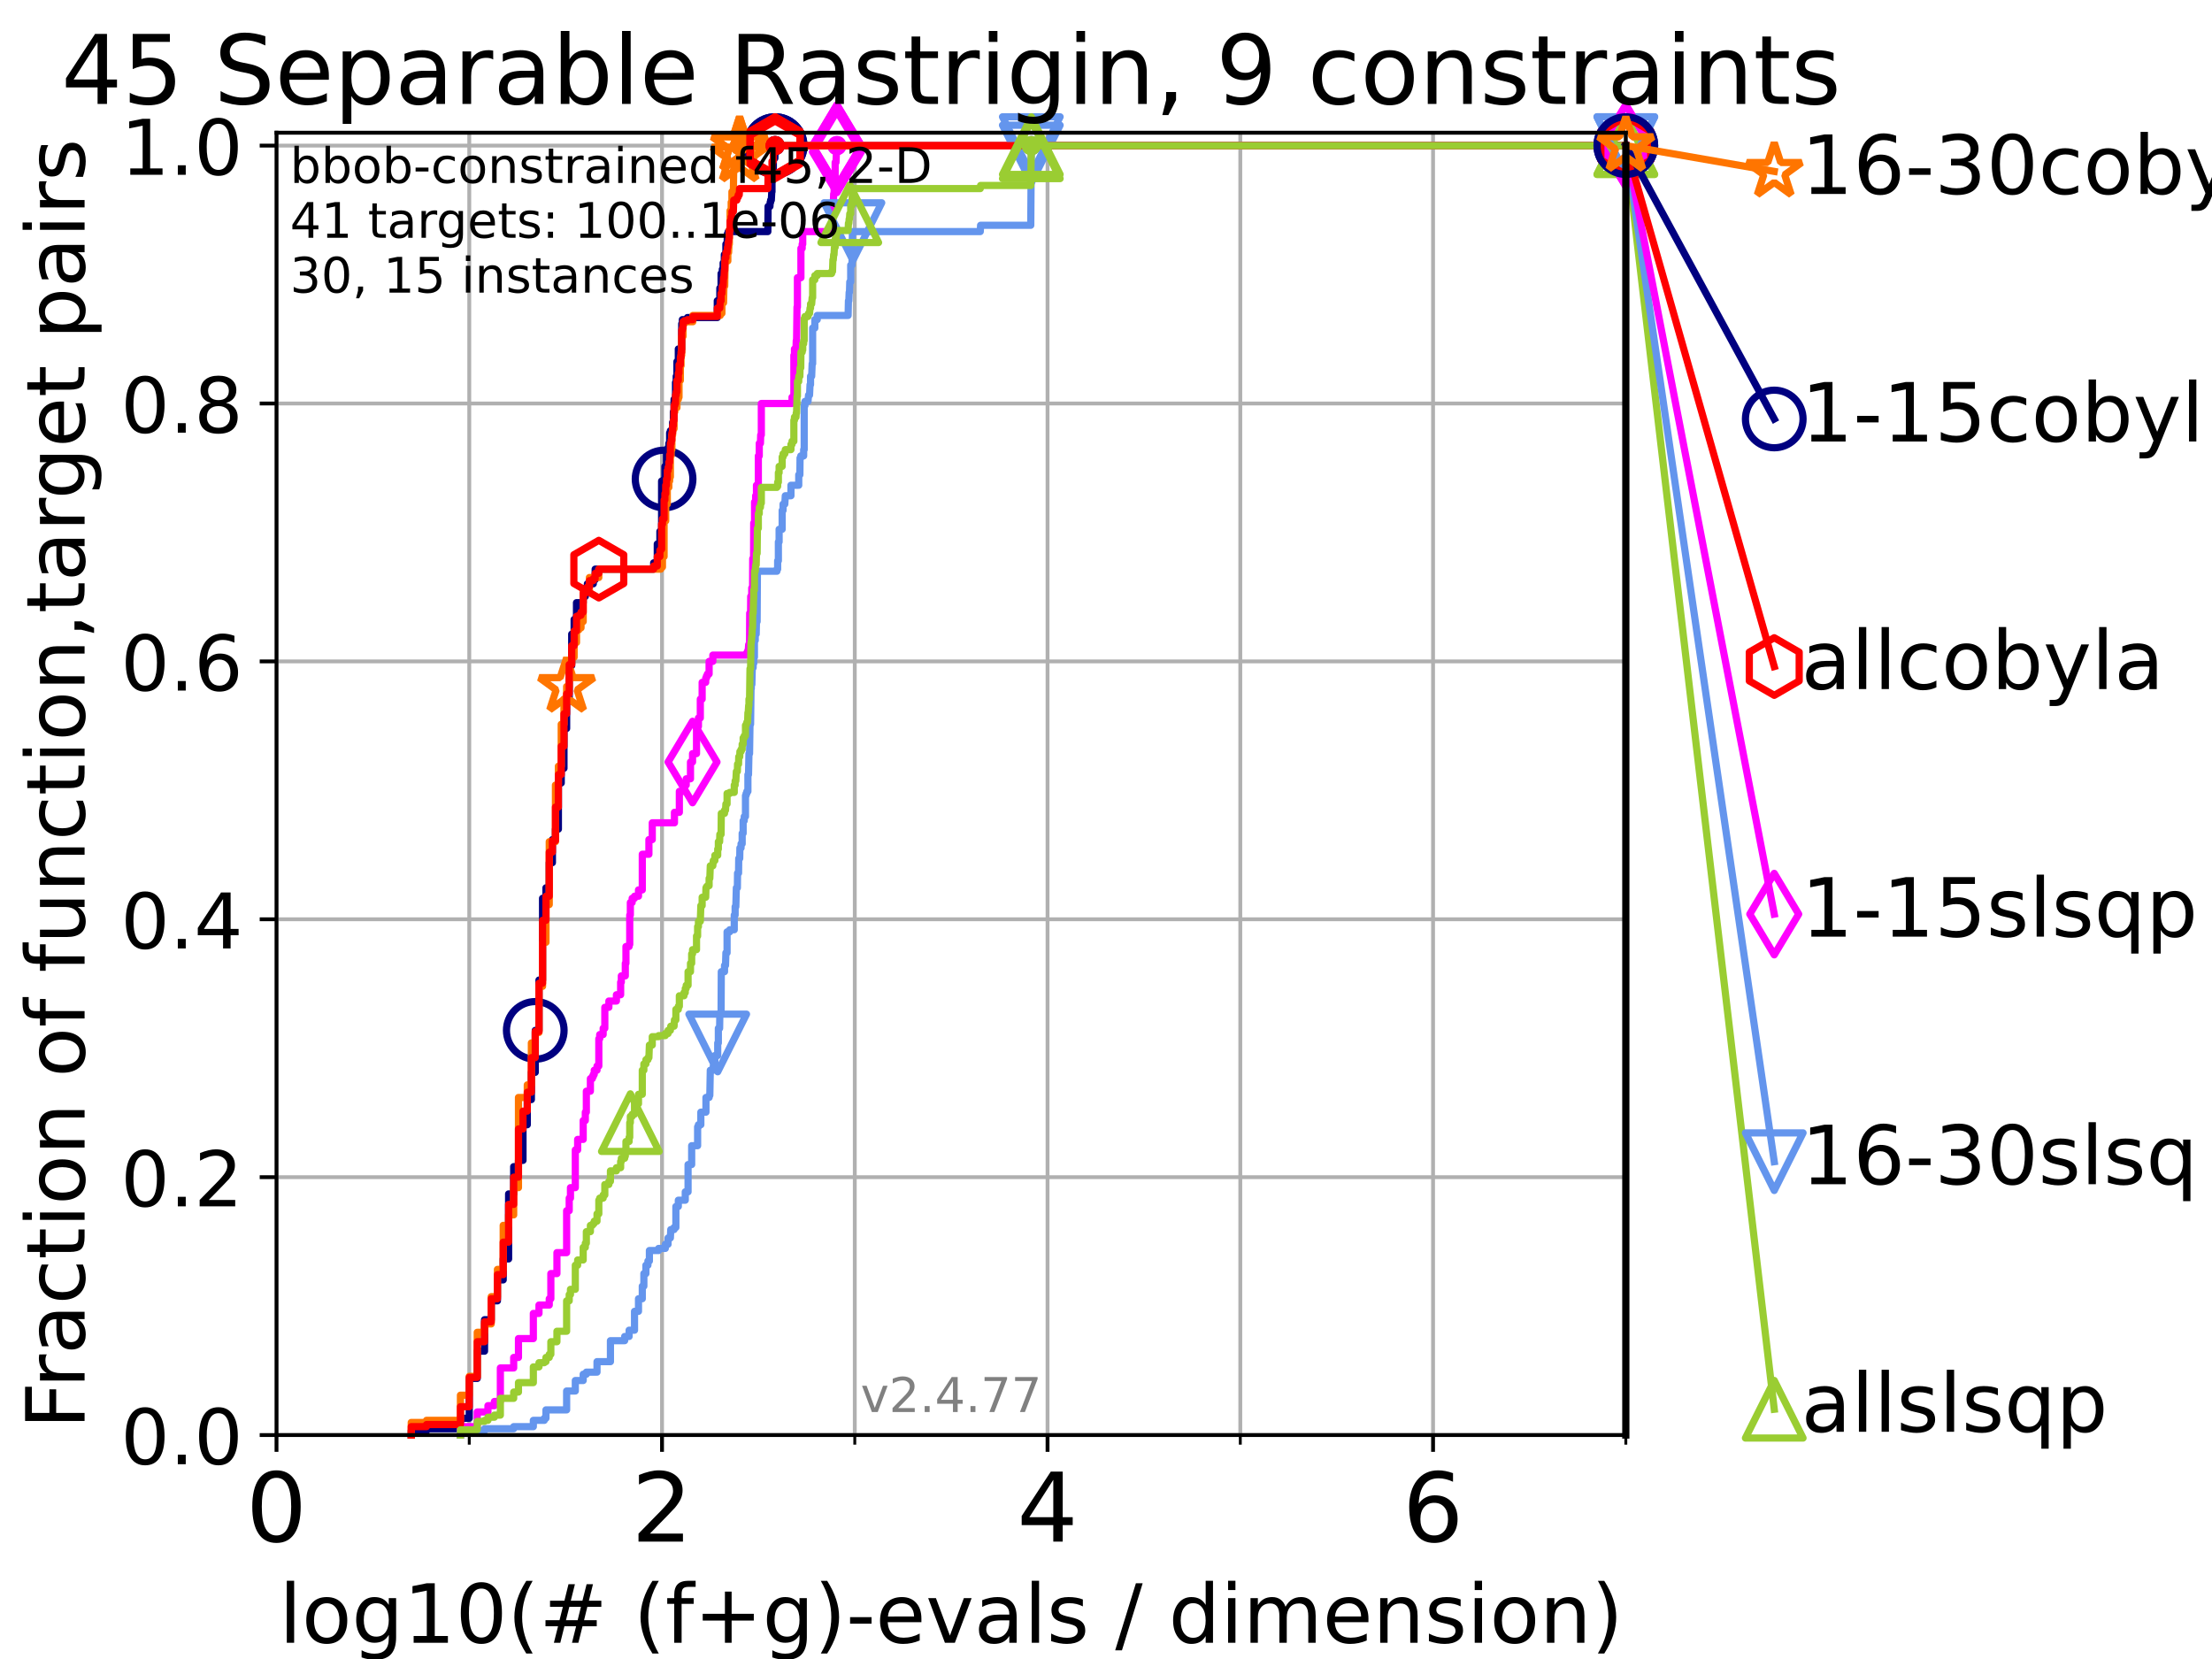 <?xml version="1.0" encoding="utf-8" standalone="no"?>
<!DOCTYPE svg PUBLIC "-//W3C//DTD SVG 1.1//EN"
  "http://www.w3.org/Graphics/SVG/1.1/DTD/svg11.dtd">
<!-- Created with matplotlib (https://matplotlib.org/) -->
<svg height="345.6pt" version="1.1" viewBox="0 0 460.8 345.6" width="460.8pt" xmlns="http://www.w3.org/2000/svg" xmlns:xlink="http://www.w3.org/1999/xlink">
 <defs>
  <style type="text/css">*{stroke-linecap:butt;stroke-linejoin:round;}</style>
 </defs>
 <g id="figure_1">
  <g id="patch_1">
   <path d="M 0 345.6 
L 460.8 345.6 
L 460.8 0 
L 0 0 
z
" style="fill:#ffffff;"/>
  </g>
  <g id="axes_1">
   <g id="patch_2">
    <path d="M 57.6 298.944 
L 338.688 298.944 
L 338.688 27.648 
L 57.6 27.648 
z
" style="fill:#ffffff;"/>
   </g>
   <g id="matplotlib.axis_1">
    <g id="xtick_1">
     <g id="line2d_1">
      <path clip-path="url(#pe33519ab48)" d="M 57.6 298.944 
L 57.6 27.648 
" style="fill:none;stroke:#b0b0b0;stroke-linecap:square;stroke-width:0.8;"/>
     </g>
     <g id="line2d_2">
      <defs>
       <path d="M 0 0 
L 0 3.5 
" id="m20c56b1fbd" style="stroke:#000000;stroke-width:0.8;"/>
      </defs>
      <g>
       <use style="stroke:#000000;stroke-width:0.8;" x="57.6" xlink:href="#m20c56b1fbd" y="298.944"/>
      </g>
     </g>
     <g id="text_1">
      <!-- 0 -->
      <g transform="translate(51.237 321.141)scale(0.2 -0.2)">
       <defs>
        <path d="M 31.781 66.406 
Q 24.172 66.406 20.328 58.906 
Q 16.5 51.422 16.5 36.375 
Q 16.5 21.391 20.328 13.891 
Q 24.172 6.391 31.781 6.391 
Q 39.453 6.391 43.281 13.891 
Q 47.125 21.391 47.125 36.375 
Q 47.125 51.422 43.281 58.906 
Q 39.453 66.406 31.781 66.406 
z
M 31.781 74.219 
Q 44.047 74.219 50.516 64.516 
Q 56.984 54.828 56.984 36.375 
Q 56.984 17.969 50.516 8.266 
Q 44.047 -1.422 31.781 -1.422 
Q 19.531 -1.422 13.062 8.266 
Q 6.594 17.969 6.594 36.375 
Q 6.594 54.828 13.062 64.516 
Q 19.531 74.219 31.781 74.219 
z
" id="DejaVuSans-48"/>
       </defs>
       <use xlink:href="#DejaVuSans-48"/>
      </g>
     </g>
    </g>
    <g id="xtick_2">
     <g id="line2d_3">
      <path clip-path="url(#pe33519ab48)" d="M 137.911 298.944 
L 137.911 27.648 
" style="fill:none;stroke:#b0b0b0;stroke-linecap:square;stroke-width:0.8;"/>
     </g>
     <g id="line2d_4">
      <g>
       <use style="stroke:#000000;stroke-width:0.8;" x="137.911" xlink:href="#m20c56b1fbd" y="298.944"/>
      </g>
     </g>
     <g id="text_2">
      <!-- 2 -->
      <g transform="translate(131.548 321.141)scale(0.2 -0.2)">
       <defs>
        <path d="M 19.188 8.297 
L 53.609 8.297 
L 53.609 0 
L 7.328 0 
L 7.328 8.297 
Q 12.938 14.109 22.625 23.891 
Q 32.328 33.688 34.812 36.531 
Q 39.547 41.844 41.422 45.531 
Q 43.312 49.219 43.312 52.781 
Q 43.312 58.594 39.234 62.25 
Q 35.156 65.922 28.609 65.922 
Q 23.969 65.922 18.812 64.312 
Q 13.672 62.703 7.812 59.422 
L 7.812 69.391 
Q 13.766 71.781 18.938 73 
Q 24.125 74.219 28.422 74.219 
Q 39.75 74.219 46.484 68.547 
Q 53.219 62.891 53.219 53.422 
Q 53.219 48.922 51.531 44.891 
Q 49.859 40.875 45.406 35.406 
Q 44.188 33.984 37.641 27.219 
Q 31.109 20.453 19.188 8.297 
z
" id="DejaVuSans-50"/>
       </defs>
       <use xlink:href="#DejaVuSans-50"/>
      </g>
     </g>
    </g>
    <g id="xtick_3">
     <g id="line2d_5">
      <path clip-path="url(#pe33519ab48)" d="M 218.222 298.944 
L 218.222 27.648 
" style="fill:none;stroke:#b0b0b0;stroke-linecap:square;stroke-width:0.8;"/>
     </g>
     <g id="line2d_6">
      <g>
       <use style="stroke:#000000;stroke-width:0.8;" x="218.222" xlink:href="#m20c56b1fbd" y="298.944"/>
      </g>
     </g>
     <g id="text_3">
      <!-- 4 -->
      <g transform="translate(211.859 321.141)scale(0.2 -0.2)">
       <defs>
        <path d="M 37.797 64.312 
L 12.891 25.391 
L 37.797 25.391 
z
M 35.203 72.906 
L 47.609 72.906 
L 47.609 25.391 
L 58.016 25.391 
L 58.016 17.188 
L 47.609 17.188 
L 47.609 0 
L 37.797 0 
L 37.797 17.188 
L 4.891 17.188 
L 4.891 26.703 
z
" id="DejaVuSans-52"/>
       </defs>
       <use xlink:href="#DejaVuSans-52"/>
      </g>
     </g>
    </g>
    <g id="xtick_4">
     <g id="line2d_7">
      <path clip-path="url(#pe33519ab48)" d="M 298.533 298.944 
L 298.533 27.648 
" style="fill:none;stroke:#b0b0b0;stroke-linecap:square;stroke-width:0.8;"/>
     </g>
     <g id="line2d_8">
      <g>
       <use style="stroke:#000000;stroke-width:0.8;" x="298.533" xlink:href="#m20c56b1fbd" y="298.944"/>
      </g>
     </g>
     <g id="text_4">
      <!-- 6 -->
      <g transform="translate(292.17 321.141)scale(0.2 -0.2)">
       <defs>
        <path d="M 33.016 40.375 
Q 26.375 40.375 22.484 35.828 
Q 18.609 31.297 18.609 23.391 
Q 18.609 15.531 22.484 10.953 
Q 26.375 6.391 33.016 6.391 
Q 39.656 6.391 43.531 10.953 
Q 47.406 15.531 47.406 23.391 
Q 47.406 31.297 43.531 35.828 
Q 39.656 40.375 33.016 40.375 
z
M 52.594 71.297 
L 52.594 62.312 
Q 48.875 64.062 45.094 64.984 
Q 41.312 65.922 37.594 65.922 
Q 27.828 65.922 22.672 59.328 
Q 17.531 52.734 16.797 39.406 
Q 19.672 43.656 24.016 45.922 
Q 28.375 48.188 33.594 48.188 
Q 44.578 48.188 50.953 41.516 
Q 57.328 34.859 57.328 23.391 
Q 57.328 12.156 50.688 5.359 
Q 44.047 -1.422 33.016 -1.422 
Q 20.359 -1.422 13.672 8.266 
Q 6.984 17.969 6.984 36.375 
Q 6.984 53.656 15.188 63.938 
Q 23.391 74.219 37.203 74.219 
Q 40.922 74.219 44.703 73.484 
Q 48.484 72.75 52.594 71.297 
z
" id="DejaVuSans-54"/>
       </defs>
       <use xlink:href="#DejaVuSans-54"/>
      </g>
     </g>
    </g>
    <g id="xtick_5">
     <g id="line2d_9">
      <path clip-path="url(#pe33519ab48)" d="M 97.755 298.944 
L 97.755 27.648 
" style="fill:none;stroke:#b0b0b0;stroke-linecap:square;stroke-width:0.8;"/>
     </g>
     <g id="line2d_10">
      <defs>
       <path d="M 0 0 
L 0 2 
" id="mc9ddbae1d0" style="stroke:#000000;stroke-width:0.6;"/>
      </defs>
      <g>
       <use style="stroke:#000000;stroke-width:0.6;" x="97.755" xlink:href="#mc9ddbae1d0" y="298.944"/>
      </g>
     </g>
    </g>
    <g id="xtick_6">
     <g id="line2d_11">
      <path clip-path="url(#pe33519ab48)" d="M 178.066 298.944 
L 178.066 27.648 
" style="fill:none;stroke:#b0b0b0;stroke-linecap:square;stroke-width:0.8;"/>
     </g>
     <g id="line2d_12">
      <g>
       <use style="stroke:#000000;stroke-width:0.6;" x="178.066" xlink:href="#mc9ddbae1d0" y="298.944"/>
      </g>
     </g>
    </g>
    <g id="xtick_7">
     <g id="line2d_13">
      <path clip-path="url(#pe33519ab48)" d="M 258.377 298.944 
L 258.377 27.648 
" style="fill:none;stroke:#b0b0b0;stroke-linecap:square;stroke-width:0.8;"/>
     </g>
     <g id="line2d_14">
      <g>
       <use style="stroke:#000000;stroke-width:0.6;" x="258.377" xlink:href="#mc9ddbae1d0" y="298.944"/>
      </g>
     </g>
    </g>
    <g id="xtick_8">
     <g id="line2d_15">
      <path clip-path="url(#pe33519ab48)" d="M 338.688 298.944 
L 338.688 27.648 
" style="fill:none;stroke:#b0b0b0;stroke-linecap:square;stroke-width:0.8;"/>
     </g>
     <g id="line2d_16">
      <g>
       <use style="stroke:#000000;stroke-width:0.6;" x="338.688" xlink:href="#mc9ddbae1d0" y="298.944"/>
      </g>
     </g>
    </g>
    <g id="text_5">
     <!-- log10(# (f+g)-evals / dimension) -->
     <g transform="translate(58.145 342.218)scale(0.17 -0.17)">
      <defs>
       <path d="M 9.422 75.984 
L 18.406 75.984 
L 18.406 0 
L 9.422 0 
z
" id="DejaVuSans-108"/>
       <path d="M 30.609 48.391 
Q 23.391 48.391 19.188 42.75 
Q 14.984 37.109 14.984 27.297 
Q 14.984 17.484 19.156 11.844 
Q 23.344 6.203 30.609 6.203 
Q 37.797 6.203 41.984 11.859 
Q 46.188 17.531 46.188 27.297 
Q 46.188 37.016 41.984 42.703 
Q 37.797 48.391 30.609 48.391 
z
M 30.609 56 
Q 42.328 56 49.016 48.375 
Q 55.719 40.766 55.719 27.297 
Q 55.719 13.875 49.016 6.219 
Q 42.328 -1.422 30.609 -1.422 
Q 18.844 -1.422 12.172 6.219 
Q 5.516 13.875 5.516 27.297 
Q 5.516 40.766 12.172 48.375 
Q 18.844 56 30.609 56 
z
" id="DejaVuSans-111"/>
       <path d="M 45.406 27.984 
Q 45.406 37.75 41.375 43.109 
Q 37.359 48.484 30.078 48.484 
Q 22.859 48.484 18.828 43.109 
Q 14.797 37.75 14.797 27.984 
Q 14.797 18.266 18.828 12.891 
Q 22.859 7.516 30.078 7.516 
Q 37.359 7.516 41.375 12.891 
Q 45.406 18.266 45.406 27.984 
z
M 54.391 6.781 
Q 54.391 -7.172 48.188 -13.984 
Q 42 -20.797 29.203 -20.797 
Q 24.469 -20.797 20.266 -20.094 
Q 16.062 -19.391 12.109 -17.922 
L 12.109 -9.188 
Q 16.062 -11.328 19.922 -12.344 
Q 23.781 -13.375 27.781 -13.375 
Q 36.625 -13.375 41.016 -8.766 
Q 45.406 -4.156 45.406 5.172 
L 45.406 9.625 
Q 42.625 4.781 38.281 2.391 
Q 33.938 0 27.875 0 
Q 17.828 0 11.672 7.656 
Q 5.516 15.328 5.516 27.984 
Q 5.516 40.672 11.672 48.328 
Q 17.828 56 27.875 56 
Q 33.938 56 38.281 53.609 
Q 42.625 51.219 45.406 46.391 
L 45.406 54.688 
L 54.391 54.688 
z
" id="DejaVuSans-103"/>
       <path d="M 12.406 8.297 
L 28.516 8.297 
L 28.516 63.922 
L 10.984 60.406 
L 10.984 69.391 
L 28.422 72.906 
L 38.281 72.906 
L 38.281 8.297 
L 54.391 8.297 
L 54.391 0 
L 12.406 0 
z
" id="DejaVuSans-49"/>
       <path d="M 31 75.875 
Q 24.469 64.656 21.281 53.656 
Q 18.109 42.672 18.109 31.391 
Q 18.109 20.125 21.312 9.062 
Q 24.516 -2 31 -13.188 
L 23.188 -13.188 
Q 15.875 -1.703 12.234 9.375 
Q 8.594 20.453 8.594 31.391 
Q 8.594 42.281 12.203 53.312 
Q 15.828 64.359 23.188 75.875 
z
" id="DejaVuSans-40"/>
       <path d="M 51.125 44 
L 36.922 44 
L 32.812 27.688 
L 47.125 27.688 
z
M 43.797 71.781 
L 38.719 51.516 
L 52.984 51.516 
L 58.109 71.781 
L 65.922 71.781 
L 60.891 51.516 
L 76.125 51.516 
L 76.125 44 
L 58.984 44 
L 54.984 27.688 
L 70.516 27.688 
L 70.516 20.219 
L 53.078 20.219 
L 48 0 
L 40.188 0 
L 45.219 20.219 
L 30.906 20.219 
L 25.875 0 
L 18.016 0 
L 23.094 20.219 
L 7.719 20.219 
L 7.719 27.688 
L 24.906 27.688 
L 29 44 
L 13.281 44 
L 13.281 51.516 
L 30.906 51.516 
L 35.891 71.781 
z
" id="DejaVuSans-35"/>
       <path id="DejaVuSans-32"/>
       <path d="M 37.109 75.984 
L 37.109 68.5 
L 28.516 68.5 
Q 23.688 68.5 21.797 66.547 
Q 19.922 64.594 19.922 59.516 
L 19.922 54.688 
L 34.719 54.688 
L 34.719 47.703 
L 19.922 47.703 
L 19.922 0 
L 10.891 0 
L 10.891 47.703 
L 2.297 47.703 
L 2.297 54.688 
L 10.891 54.688 
L 10.891 58.5 
Q 10.891 67.625 15.141 71.797 
Q 19.391 75.984 28.609 75.984 
z
" id="DejaVuSans-102"/>
       <path d="M 46 62.703 
L 46 35.5 
L 73.188 35.5 
L 73.188 27.203 
L 46 27.203 
L 46 0 
L 37.797 0 
L 37.797 27.203 
L 10.594 27.203 
L 10.594 35.5 
L 37.797 35.5 
L 37.797 62.703 
z
" id="DejaVuSans-43"/>
       <path d="M 8.016 75.875 
L 15.828 75.875 
Q 23.141 64.359 26.781 53.312 
Q 30.422 42.281 30.422 31.391 
Q 30.422 20.453 26.781 9.375 
Q 23.141 -1.703 15.828 -13.188 
L 8.016 -13.188 
Q 14.5 -2 17.703 9.062 
Q 20.906 20.125 20.906 31.391 
Q 20.906 42.672 17.703 53.656 
Q 14.5 64.656 8.016 75.875 
z
" id="DejaVuSans-41"/>
       <path d="M 4.891 31.391 
L 31.203 31.391 
L 31.203 23.391 
L 4.891 23.391 
z
" id="DejaVuSans-45"/>
       <path d="M 56.203 29.594 
L 56.203 25.203 
L 14.891 25.203 
Q 15.484 15.922 20.484 11.062 
Q 25.484 6.203 34.422 6.203 
Q 39.594 6.203 44.453 7.469 
Q 49.312 8.734 54.109 11.281 
L 54.109 2.781 
Q 49.266 0.734 44.188 -0.344 
Q 39.109 -1.422 33.891 -1.422 
Q 20.797 -1.422 13.156 6.188 
Q 5.516 13.812 5.516 26.812 
Q 5.516 40.234 12.766 48.109 
Q 20.016 56 32.328 56 
Q 43.359 56 49.781 48.891 
Q 56.203 41.797 56.203 29.594 
z
M 47.219 32.234 
Q 47.125 39.594 43.094 43.984 
Q 39.062 48.391 32.422 48.391 
Q 24.906 48.391 20.391 44.141 
Q 15.875 39.891 15.188 32.172 
z
" id="DejaVuSans-101"/>
       <path d="M 2.984 54.688 
L 12.5 54.688 
L 29.594 8.797 
L 46.688 54.688 
L 56.203 54.688 
L 35.688 0 
L 23.484 0 
z
" id="DejaVuSans-118"/>
       <path d="M 34.281 27.484 
Q 23.391 27.484 19.188 25 
Q 14.984 22.516 14.984 16.5 
Q 14.984 11.719 18.141 8.906 
Q 21.297 6.109 26.703 6.109 
Q 34.188 6.109 38.703 11.406 
Q 43.219 16.703 43.219 25.484 
L 43.219 27.484 
z
M 52.203 31.203 
L 52.203 0 
L 43.219 0 
L 43.219 8.297 
Q 40.141 3.328 35.547 0.953 
Q 30.953 -1.422 24.312 -1.422 
Q 15.922 -1.422 10.953 3.297 
Q 6 8.016 6 15.922 
Q 6 25.141 12.172 29.828 
Q 18.359 34.516 30.609 34.516 
L 43.219 34.516 
L 43.219 35.406 
Q 43.219 41.609 39.141 45 
Q 35.062 48.391 27.688 48.391 
Q 23 48.391 18.547 47.266 
Q 14.109 46.141 10.016 43.891 
L 10.016 52.203 
Q 14.938 54.109 19.578 55.047 
Q 24.219 56 28.609 56 
Q 40.484 56 46.344 49.844 
Q 52.203 43.703 52.203 31.203 
z
" id="DejaVuSans-97"/>
       <path d="M 44.281 53.078 
L 44.281 44.578 
Q 40.484 46.531 36.375 47.5 
Q 32.281 48.484 27.875 48.484 
Q 21.188 48.484 17.844 46.438 
Q 14.5 44.391 14.5 40.281 
Q 14.5 37.156 16.891 35.375 
Q 19.281 33.594 26.516 31.984 
L 29.594 31.297 
Q 39.156 29.25 43.188 25.516 
Q 47.219 21.781 47.219 15.094 
Q 47.219 7.469 41.188 3.016 
Q 35.156 -1.422 24.609 -1.422 
Q 20.219 -1.422 15.453 -0.562 
Q 10.688 0.297 5.422 2 
L 5.422 11.281 
Q 10.406 8.688 15.234 7.391 
Q 20.062 6.109 24.812 6.109 
Q 31.156 6.109 34.562 8.281 
Q 37.984 10.453 37.984 14.406 
Q 37.984 18.062 35.516 20.016 
Q 33.062 21.969 24.703 23.781 
L 21.578 24.516 
Q 13.234 26.266 9.516 29.906 
Q 5.812 33.547 5.812 39.891 
Q 5.812 47.609 11.281 51.797 
Q 16.75 56 26.812 56 
Q 31.781 56 36.172 55.266 
Q 40.578 54.547 44.281 53.078 
z
" id="DejaVuSans-115"/>
       <path d="M 25.391 72.906 
L 33.688 72.906 
L 8.297 -9.281 
L 0 -9.281 
z
" id="DejaVuSans-47"/>
       <path d="M 45.406 46.391 
L 45.406 75.984 
L 54.391 75.984 
L 54.391 0 
L 45.406 0 
L 45.406 8.203 
Q 42.578 3.328 38.25 0.953 
Q 33.938 -1.422 27.875 -1.422 
Q 17.969 -1.422 11.734 6.484 
Q 5.516 14.406 5.516 27.297 
Q 5.516 40.188 11.734 48.094 
Q 17.969 56 27.875 56 
Q 33.938 56 38.25 53.625 
Q 42.578 51.266 45.406 46.391 
z
M 14.797 27.297 
Q 14.797 17.391 18.875 11.75 
Q 22.953 6.109 30.078 6.109 
Q 37.203 6.109 41.297 11.75 
Q 45.406 17.391 45.406 27.297 
Q 45.406 37.203 41.297 42.844 
Q 37.203 48.484 30.078 48.484 
Q 22.953 48.484 18.875 42.844 
Q 14.797 37.203 14.797 27.297 
z
" id="DejaVuSans-100"/>
       <path d="M 9.422 54.688 
L 18.406 54.688 
L 18.406 0 
L 9.422 0 
z
M 9.422 75.984 
L 18.406 75.984 
L 18.406 64.594 
L 9.422 64.594 
z
" id="DejaVuSans-105"/>
       <path d="M 52 44.188 
Q 55.375 50.25 60.062 53.125 
Q 64.75 56 71.094 56 
Q 79.641 56 84.281 50.016 
Q 88.922 44.047 88.922 33.016 
L 88.922 0 
L 79.891 0 
L 79.891 32.719 
Q 79.891 40.578 77.094 44.375 
Q 74.312 48.188 68.609 48.188 
Q 61.625 48.188 57.562 43.547 
Q 53.516 38.922 53.516 30.906 
L 53.516 0 
L 44.484 0 
L 44.484 32.719 
Q 44.484 40.625 41.703 44.406 
Q 38.922 48.188 33.109 48.188 
Q 26.219 48.188 22.156 43.531 
Q 18.109 38.875 18.109 30.906 
L 18.109 0 
L 9.078 0 
L 9.078 54.688 
L 18.109 54.688 
L 18.109 46.188 
Q 21.188 51.219 25.484 53.609 
Q 29.781 56 35.688 56 
Q 41.656 56 45.828 52.969 
Q 50 49.953 52 44.188 
z
" id="DejaVuSans-109"/>
       <path d="M 54.891 33.016 
L 54.891 0 
L 45.906 0 
L 45.906 32.719 
Q 45.906 40.484 42.875 44.328 
Q 39.844 48.188 33.797 48.188 
Q 26.516 48.188 22.312 43.547 
Q 18.109 38.922 18.109 30.906 
L 18.109 0 
L 9.078 0 
L 9.078 54.688 
L 18.109 54.688 
L 18.109 46.188 
Q 21.344 51.125 25.703 53.562 
Q 30.078 56 35.797 56 
Q 45.219 56 50.047 50.172 
Q 54.891 44.344 54.891 33.016 
z
" id="DejaVuSans-110"/>
      </defs>
      <use xlink:href="#DejaVuSans-108"/>
      <use x="27.783" xlink:href="#DejaVuSans-111"/>
      <use x="88.965" xlink:href="#DejaVuSans-103"/>
      <use x="152.441" xlink:href="#DejaVuSans-49"/>
      <use x="216.064" xlink:href="#DejaVuSans-48"/>
      <use x="279.688" xlink:href="#DejaVuSans-40"/>
      <use x="318.701" xlink:href="#DejaVuSans-35"/>
      <use x="402.49" xlink:href="#DejaVuSans-32"/>
      <use x="434.277" xlink:href="#DejaVuSans-40"/>
      <use x="473.291" xlink:href="#DejaVuSans-102"/>
      <use x="508.496" xlink:href="#DejaVuSans-43"/>
      <use x="592.285" xlink:href="#DejaVuSans-103"/>
      <use x="655.762" xlink:href="#DejaVuSans-41"/>
      <use x="694.775" xlink:href="#DejaVuSans-45"/>
      <use x="730.859" xlink:href="#DejaVuSans-101"/>
      <use x="792.383" xlink:href="#DejaVuSans-118"/>
      <use x="851.562" xlink:href="#DejaVuSans-97"/>
      <use x="912.842" xlink:href="#DejaVuSans-108"/>
      <use x="940.625" xlink:href="#DejaVuSans-115"/>
      <use x="992.725" xlink:href="#DejaVuSans-32"/>
      <use x="1024.512" xlink:href="#DejaVuSans-47"/>
      <use x="1058.203" xlink:href="#DejaVuSans-32"/>
      <use x="1089.99" xlink:href="#DejaVuSans-100"/>
      <use x="1153.467" xlink:href="#DejaVuSans-105"/>
      <use x="1181.25" xlink:href="#DejaVuSans-109"/>
      <use x="1278.662" xlink:href="#DejaVuSans-101"/>
      <use x="1340.186" xlink:href="#DejaVuSans-110"/>
      <use x="1403.564" xlink:href="#DejaVuSans-115"/>
      <use x="1455.664" xlink:href="#DejaVuSans-105"/>
      <use x="1483.447" xlink:href="#DejaVuSans-111"/>
      <use x="1544.629" xlink:href="#DejaVuSans-110"/>
      <use x="1608.008" xlink:href="#DejaVuSans-41"/>
     </g>
    </g>
   </g>
   <g id="matplotlib.axis_2">
    <g id="ytick_1">
     <g id="line2d_17">
      <path clip-path="url(#pe33519ab48)" d="M 57.6 298.944 
L 338.688 298.944 
" style="fill:none;stroke:#b0b0b0;stroke-linecap:square;stroke-width:0.8;"/>
     </g>
     <g id="line2d_18">
      <defs>
       <path d="M 0 0 
L -3.5 0 
" id="mbaf9c2e2d2" style="stroke:#000000;stroke-width:0.8;"/>
      </defs>
      <g>
       <use style="stroke:#000000;stroke-width:0.8;" x="57.6" xlink:href="#mbaf9c2e2d2" y="298.944"/>
      </g>
     </g>
     <g id="text_6">
      <!-- 0.0 -->
      <g transform="translate(25.155 305.023)scale(0.16 -0.16)">
       <defs>
        <path d="M 10.688 12.406 
L 21 12.406 
L 21 0 
L 10.688 0 
z
" id="DejaVuSans-46"/>
       </defs>
       <use xlink:href="#DejaVuSans-48"/>
       <use x="63.623" xlink:href="#DejaVuSans-46"/>
       <use x="95.41" xlink:href="#DejaVuSans-48"/>
      </g>
     </g>
    </g>
    <g id="ytick_2">
     <g id="line2d_19">
      <path clip-path="url(#pe33519ab48)" d="M 57.6 245.222 
L 338.688 245.222 
" style="fill:none;stroke:#b0b0b0;stroke-linecap:square;stroke-width:0.8;"/>
     </g>
     <g id="line2d_20">
      <g>
       <use style="stroke:#000000;stroke-width:0.8;" x="57.6" xlink:href="#mbaf9c2e2d2" y="245.222"/>
      </g>
     </g>
     <g id="text_7">
      <!-- 0.2 -->
      <g transform="translate(25.155 251.301)scale(0.16 -0.16)">
       <use xlink:href="#DejaVuSans-48"/>
       <use x="63.623" xlink:href="#DejaVuSans-46"/>
       <use x="95.41" xlink:href="#DejaVuSans-50"/>
      </g>
     </g>
    </g>
    <g id="ytick_3">
     <g id="line2d_21">
      <path clip-path="url(#pe33519ab48)" d="M 57.6 191.5 
L 338.688 191.5 
" style="fill:none;stroke:#b0b0b0;stroke-linecap:square;stroke-width:0.8;"/>
     </g>
     <g id="line2d_22">
      <g>
       <use style="stroke:#000000;stroke-width:0.8;" x="57.6" xlink:href="#mbaf9c2e2d2" y="191.5"/>
      </g>
     </g>
     <g id="text_8">
      <!-- 0.4 -->
      <g transform="translate(25.155 197.579)scale(0.16 -0.16)">
       <use xlink:href="#DejaVuSans-48"/>
       <use x="63.623" xlink:href="#DejaVuSans-46"/>
       <use x="95.41" xlink:href="#DejaVuSans-52"/>
      </g>
     </g>
    </g>
    <g id="ytick_4">
     <g id="line2d_23">
      <path clip-path="url(#pe33519ab48)" d="M 57.6 137.778 
L 338.688 137.778 
" style="fill:none;stroke:#b0b0b0;stroke-linecap:square;stroke-width:0.8;"/>
     </g>
     <g id="line2d_24">
      <g>
       <use style="stroke:#000000;stroke-width:0.8;" x="57.6" xlink:href="#mbaf9c2e2d2" y="137.778"/>
      </g>
     </g>
     <g id="text_9">
      <!-- 0.6 -->
      <g transform="translate(25.155 143.857)scale(0.16 -0.16)">
       <use xlink:href="#DejaVuSans-48"/>
       <use x="63.623" xlink:href="#DejaVuSans-46"/>
       <use x="95.41" xlink:href="#DejaVuSans-54"/>
      </g>
     </g>
    </g>
    <g id="ytick_5">
     <g id="line2d_25">
      <path clip-path="url(#pe33519ab48)" d="M 57.6 84.056 
L 338.688 84.056 
" style="fill:none;stroke:#b0b0b0;stroke-linecap:square;stroke-width:0.8;"/>
     </g>
     <g id="line2d_26">
      <g>
       <use style="stroke:#000000;stroke-width:0.8;" x="57.6" xlink:href="#mbaf9c2e2d2" y="84.056"/>
      </g>
     </g>
     <g id="text_10">
      <!-- 0.8 -->
      <g transform="translate(25.155 90.135)scale(0.16 -0.16)">
       <defs>
        <path d="M 31.781 34.625 
Q 24.75 34.625 20.719 30.859 
Q 16.703 27.094 16.703 20.516 
Q 16.703 13.922 20.719 10.156 
Q 24.75 6.391 31.781 6.391 
Q 38.812 6.391 42.859 10.172 
Q 46.922 13.969 46.922 20.516 
Q 46.922 27.094 42.891 30.859 
Q 38.875 34.625 31.781 34.625 
z
M 21.922 38.812 
Q 15.578 40.375 12.031 44.719 
Q 8.5 49.078 8.5 55.328 
Q 8.5 64.062 14.719 69.141 
Q 20.953 74.219 31.781 74.219 
Q 42.672 74.219 48.875 69.141 
Q 55.078 64.062 55.078 55.328 
Q 55.078 49.078 51.531 44.719 
Q 48 40.375 41.703 38.812 
Q 48.828 37.156 52.797 32.312 
Q 56.781 27.484 56.781 20.516 
Q 56.781 9.906 50.312 4.234 
Q 43.844 -1.422 31.781 -1.422 
Q 19.734 -1.422 13.25 4.234 
Q 6.781 9.906 6.781 20.516 
Q 6.781 27.484 10.781 32.312 
Q 14.797 37.156 21.922 38.812 
z
M 18.312 54.391 
Q 18.312 48.734 21.844 45.562 
Q 25.391 42.391 31.781 42.391 
Q 38.141 42.391 41.719 45.562 
Q 45.312 48.734 45.312 54.391 
Q 45.312 60.062 41.719 63.234 
Q 38.141 66.406 31.781 66.406 
Q 25.391 66.406 21.844 63.234 
Q 18.312 60.062 18.312 54.391 
z
" id="DejaVuSans-56"/>
       </defs>
       <use xlink:href="#DejaVuSans-48"/>
       <use x="63.623" xlink:href="#DejaVuSans-46"/>
       <use x="95.41" xlink:href="#DejaVuSans-56"/>
      </g>
     </g>
    </g>
    <g id="ytick_6">
     <g id="line2d_27">
      <path clip-path="url(#pe33519ab48)" d="M 57.6 30.334 
L 338.688 30.334 
" style="fill:none;stroke:#b0b0b0;stroke-linecap:square;stroke-width:0.8;"/>
     </g>
     <g id="line2d_28">
      <g>
       <use style="stroke:#000000;stroke-width:0.8;" x="57.6" xlink:href="#mbaf9c2e2d2" y="30.334"/>
      </g>
     </g>
     <g id="text_11">
      <!-- 1.0 -->
      <g transform="translate(25.155 36.413)scale(0.16 -0.16)">
       <use xlink:href="#DejaVuSans-49"/>
       <use x="63.623" xlink:href="#DejaVuSans-46"/>
       <use x="95.41" xlink:href="#DejaVuSans-48"/>
      </g>
     </g>
    </g>
    <g id="text_12">
     <!-- Fraction of function,target pairs -->
     <g transform="translate(17.62 297.681)rotate(-90)scale(0.17 -0.17)">
      <defs>
       <path d="M 9.812 72.906 
L 51.703 72.906 
L 51.703 64.594 
L 19.672 64.594 
L 19.672 43.109 
L 48.578 43.109 
L 48.578 34.812 
L 19.672 34.812 
L 19.672 0 
L 9.812 0 
z
" id="DejaVuSans-70"/>
       <path d="M 41.109 46.297 
Q 39.594 47.172 37.812 47.578 
Q 36.031 48 33.891 48 
Q 26.266 48 22.188 43.047 
Q 18.109 38.094 18.109 28.812 
L 18.109 0 
L 9.078 0 
L 9.078 54.688 
L 18.109 54.688 
L 18.109 46.188 
Q 20.953 51.172 25.484 53.578 
Q 30.031 56 36.531 56 
Q 37.453 56 38.578 55.875 
Q 39.703 55.766 41.062 55.516 
z
" id="DejaVuSans-114"/>
       <path d="M 48.781 52.594 
L 48.781 44.188 
Q 44.969 46.297 41.141 47.344 
Q 37.312 48.391 33.406 48.391 
Q 24.656 48.391 19.812 42.844 
Q 14.984 37.312 14.984 27.297 
Q 14.984 17.281 19.812 11.734 
Q 24.656 6.203 33.406 6.203 
Q 37.312 6.203 41.141 7.25 
Q 44.969 8.297 48.781 10.406 
L 48.781 2.094 
Q 45.016 0.344 40.984 -0.531 
Q 36.969 -1.422 32.422 -1.422 
Q 20.062 -1.422 12.781 6.344 
Q 5.516 14.109 5.516 27.297 
Q 5.516 40.672 12.859 48.328 
Q 20.219 56 33.016 56 
Q 37.156 56 41.109 55.141 
Q 45.062 54.297 48.781 52.594 
z
" id="DejaVuSans-99"/>
       <path d="M 18.312 70.219 
L 18.312 54.688 
L 36.812 54.688 
L 36.812 47.703 
L 18.312 47.703 
L 18.312 18.016 
Q 18.312 11.328 20.141 9.422 
Q 21.969 7.516 27.594 7.516 
L 36.812 7.516 
L 36.812 0 
L 27.594 0 
Q 17.188 0 13.234 3.875 
Q 9.281 7.766 9.281 18.016 
L 9.281 47.703 
L 2.688 47.703 
L 2.688 54.688 
L 9.281 54.688 
L 9.281 70.219 
z
" id="DejaVuSans-116"/>
       <path d="M 8.5 21.578 
L 8.5 54.688 
L 17.484 54.688 
L 17.484 21.922 
Q 17.484 14.156 20.5 10.266 
Q 23.531 6.391 29.594 6.391 
Q 36.859 6.391 41.078 11.031 
Q 45.312 15.672 45.312 23.688 
L 45.312 54.688 
L 54.297 54.688 
L 54.297 0 
L 45.312 0 
L 45.312 8.406 
Q 42.047 3.422 37.719 1 
Q 33.406 -1.422 27.688 -1.422 
Q 18.266 -1.422 13.375 4.438 
Q 8.5 10.297 8.5 21.578 
z
M 31.109 56 
z
" id="DejaVuSans-117"/>
       <path d="M 11.719 12.406 
L 22.016 12.406 
L 22.016 4 
L 14.016 -11.625 
L 7.719 -11.625 
L 11.719 4 
z
" id="DejaVuSans-44"/>
       <path d="M 18.109 8.203 
L 18.109 -20.797 
L 9.078 -20.797 
L 9.078 54.688 
L 18.109 54.688 
L 18.109 46.391 
Q 20.953 51.266 25.266 53.625 
Q 29.594 56 35.594 56 
Q 45.562 56 51.781 48.094 
Q 58.016 40.188 58.016 27.297 
Q 58.016 14.406 51.781 6.484 
Q 45.562 -1.422 35.594 -1.422 
Q 29.594 -1.422 25.266 0.953 
Q 20.953 3.328 18.109 8.203 
z
M 48.688 27.297 
Q 48.688 37.203 44.609 42.844 
Q 40.531 48.484 33.406 48.484 
Q 26.266 48.484 22.188 42.844 
Q 18.109 37.203 18.109 27.297 
Q 18.109 17.391 22.188 11.75 
Q 26.266 6.109 33.406 6.109 
Q 40.531 6.109 44.609 11.75 
Q 48.688 17.391 48.688 27.297 
z
" id="DejaVuSans-112"/>
      </defs>
      <use xlink:href="#DejaVuSans-70"/>
      <use x="50.27" xlink:href="#DejaVuSans-114"/>
      <use x="91.383" xlink:href="#DejaVuSans-97"/>
      <use x="152.662" xlink:href="#DejaVuSans-99"/>
      <use x="207.643" xlink:href="#DejaVuSans-116"/>
      <use x="246.852" xlink:href="#DejaVuSans-105"/>
      <use x="274.635" xlink:href="#DejaVuSans-111"/>
      <use x="335.816" xlink:href="#DejaVuSans-110"/>
      <use x="399.195" xlink:href="#DejaVuSans-32"/>
      <use x="430.982" xlink:href="#DejaVuSans-111"/>
      <use x="492.164" xlink:href="#DejaVuSans-102"/>
      <use x="527.369" xlink:href="#DejaVuSans-32"/>
      <use x="559.156" xlink:href="#DejaVuSans-102"/>
      <use x="594.361" xlink:href="#DejaVuSans-117"/>
      <use x="657.74" xlink:href="#DejaVuSans-110"/>
      <use x="721.119" xlink:href="#DejaVuSans-99"/>
      <use x="776.1" xlink:href="#DejaVuSans-116"/>
      <use x="815.309" xlink:href="#DejaVuSans-105"/>
      <use x="843.092" xlink:href="#DejaVuSans-111"/>
      <use x="904.273" xlink:href="#DejaVuSans-110"/>
      <use x="967.652" xlink:href="#DejaVuSans-44"/>
      <use x="999.439" xlink:href="#DejaVuSans-116"/>
      <use x="1038.648" xlink:href="#DejaVuSans-97"/>
      <use x="1099.928" xlink:href="#DejaVuSans-114"/>
      <use x="1139.291" xlink:href="#DejaVuSans-103"/>
      <use x="1202.768" xlink:href="#DejaVuSans-101"/>
      <use x="1264.291" xlink:href="#DejaVuSans-116"/>
      <use x="1303.5" xlink:href="#DejaVuSans-32"/>
      <use x="1335.287" xlink:href="#DejaVuSans-112"/>
      <use x="1398.764" xlink:href="#DejaVuSans-97"/>
      <use x="1460.043" xlink:href="#DejaVuSans-105"/>
      <use x="1487.826" xlink:href="#DejaVuSans-114"/>
      <use x="1528.939" xlink:href="#DejaVuSans-115"/>
     </g>
    </g>
   </g>
   <g id="line2d_29">
    <defs>
     <path d="M 0 1.5 
C 0.398 1.5 0.779 1.342 1.061 1.061 
C 1.342 0.779 1.5 0.398 1.5 0 
C 1.5 -0.398 1.342 -0.779 1.061 -1.061 
C 0.779 -1.342 0.398 -1.5 0 -1.5 
C -0.398 -1.5 -0.779 -1.342 -1.061 -1.061 
C -1.342 -0.779 -1.5 -0.398 -1.5 0 
C -1.5 0.398 -1.342 0.779 -1.061 1.061 
C -0.779 1.342 -0.398 1.5 0 1.5 
z
" id="m8ef9e0fc4d" style="stroke:#000080;"/>
    </defs>
    <g>
     <use style="fill:#000080;stroke:#000080;" x="161.466" xlink:href="#m8ef9e0fc4d" y="30.334"/>
     <use style="fill:#000080;stroke:#000080;" x="161.466" xlink:href="#m8ef9e0fc4d" y="30.334"/>
    </g>
   </g>
   <g id="line2d_30">
    <path d="M 85.667 298.944 
L 85.667 298.07 
L 88.847 298.07 
L 88.847 297.634 
L 95.918 297.634 
L 95.918 295.45 
L 97.755 295.45 
L 97.755 287.151 
L 99.418 287.151 
L 99.418 281.473 
L 100.935 281.473 
L 100.935 274.922 
L 102.331 274.922 
L 102.331 270.991 
L 103.623 270.991 
L 103.623 266.623 
L 104.826 266.623 
L 104.826 262.256 
L 105.952 262.256 
L 105.952 248.716 
L 107.009 248.716 
L 107.009 243.038 
L 108.006 243.038 
L 108.006 241.728 
L 108.949 241.728 
L 108.949 234.303 
L 109.843 234.303 
L 109.843 229.062 
L 110.694 229.062 
L 110.694 223.384 
L 111.506 223.384 
L 111.506 214.649 
L 112.281 214.649 
L 112.281 204.166 
L 113.023 204.166 
L 113.023 187.132 
L 113.735 187.132 
L 113.735 184.949 
L 114.419 184.949 
L 114.419 179.707 
L 115.077 179.707 
L 115.077 174.903 
L 115.711 174.903 
L 115.711 172.719 
L 116.323 172.719 
L 116.323 163.11 
L 116.914 163.11 
L 116.914 160.053 
L 117.486 160.053 
L 117.486 151.755 
L 118.04 151.755 
L 118.04 146.077 
L 118.577 146.077 
L 118.577 138.652 
L 119.097 138.652 
L 119.097 132.1 
L 119.603 132.1 
L 119.603 129.043 
L 120.094 129.043 
L 120.094 125.549 
L 121.49 125.549 
L 121.49 124.238 
L 121.931 124.238 
L 121.931 122.491 
L 122.362 122.491 
L 122.362 121.618 
L 123.594 121.618 
L 123.594 120.744 
L 123.985 120.744 
L 123.985 118.56 
L 136.17 118.56 
L 136.17 117.25 
L 136.924 117.25 
L 136.924 113.319 
L 137.469 113.319 
L 137.469 110.699 
L 137.823 110.699 
L 137.823 100.216 
L 138.341 100.216 
L 138.341 99.78 
L 138.511 99.78 
L 138.511 97.159 
L 138.845 97.159 
L 138.845 94.538 
L 139.172 94.538 
L 139.172 93.228 
L 139.334 93.228 
L 139.334 92.355 
L 139.494 92.355 
L 139.494 90.171 
L 139.652 90.171 
L 139.652 89.734 
L 140.119 89.734 
L 140.119 87.987 
L 140.272 87.987 
L 140.272 85.803 
L 140.424 85.803 
L 140.424 83.183 
L 140.723 83.183 
L 140.723 79.688 
L 140.871 79.688 
L 140.871 78.378 
L 141.018 78.378 
L 141.018 75.321 
L 141.307 75.321 
L 141.307 72.7 
L 142.01 72.7 
L 142.01 67.459 
L 142.148 67.459 
L 142.148 66.586 
L 143.209 66.586 
L 143.209 66.149 
L 149.423 66.149 
L 149.423 62.655 
L 149.955 62.655 
L 149.955 60.034 
L 150.215 60.034 
L 150.215 56.977 
L 150.472 56.977 
L 150.472 56.103 
L 150.641 56.103 
L 150.641 54.793 
L 150.891 54.793 
L 150.891 53.046 
L 151.219 53.046 
L 151.219 50.862 
L 151.462 50.862 
L 151.542 48.678 
L 151.701 48.678 
L 151.701 48.241 
L 159.956 48.241 
L 160.006 43 
L 160.394 43 
L 160.442 42.127 
L 160.538 42.127 
L 160.538 41.69 
L 160.68 41.69 
L 160.774 39.943 
L 160.821 39.943 
L 160.821 36.886 
L 161.1 36.886 
L 161.1 32.955 
L 161.42 32.955 
L 161.466 30.334 
L 338.688 30.334 
L 338.688 30.334 
" style="fill:none;stroke:#000080;stroke-linecap:square;stroke-width:1.5;"/>
   </g>
   <g id="line2d_31">
    <defs>
     <path d="M 0 6 
C 1.591 6 3.117 5.368 4.243 4.243 
C 5.368 3.117 6 1.591 6 0 
C 6 -1.591 5.368 -3.117 4.243 -4.243 
C 3.117 -5.368 1.591 -6 0 -6 
C -1.591 -6 -3.117 -5.368 -4.243 -4.243 
C -5.368 -3.117 -6 -1.591 -6 0 
C -6 1.591 -5.368 3.117 -4.243 4.243 
C -3.117 5.368 -1.591 6 0 6 
z
" id="m882cbaaf46" style="stroke:#000080;stroke-width:1.5;"/>
    </defs>
    <g>
     <use style="fill-opacity:0;stroke:#000080;stroke-width:1.5;" x="111.506" xlink:href="#m882cbaaf46" y="214.649"/>
     <use style="fill-opacity:0;stroke:#000080;stroke-width:1.5;" x="138.341" xlink:href="#m882cbaaf46" y="99.78"/>
     <use style="fill-opacity:0;stroke:#000080;stroke-width:1.5;" x="161.466" xlink:href="#m882cbaaf46" y="30.334"/>
     <use style="fill-opacity:0;stroke:#000080;stroke-width:1.5;" x="161.466" xlink:href="#m882cbaaf46" y="30.334"/>
     <use style="fill-opacity:0;stroke:#000080;stroke-width:1.5;" x="338.688" xlink:href="#m882cbaaf46" y="30.334"/>
    </g>
   </g>
   <g id="line2d_32">
    <path style="fill:none;stroke:#000080;stroke-linecap:square;stroke-width:1.5;"/>
    <g/>
   </g>
   <g id="line2d_33">
    <defs>
     <path d="M 0 1.5 
C 0.398 1.5 0.779 1.342 1.061 1.061 
C 1.342 0.779 1.5 0.398 1.5 0 
C 1.5 -0.398 1.342 -0.779 1.061 -1.061 
C 0.779 -1.342 0.398 -1.5 0 -1.5 
C -0.398 -1.5 -0.779 -1.342 -1.061 -1.061 
C -1.342 -0.779 -1.5 -0.398 -1.5 0 
C -1.5 0.398 -1.342 0.779 -1.061 1.061 
C -0.779 1.342 -0.398 1.5 0 1.5 
z
" id="m1193795ba6" style="stroke:#ff00ff;"/>
    </defs>
    <g>
     <use style="fill:#ff00ff;stroke:#ff00ff;" x="174.348" xlink:href="#m1193795ba6" y="30.334"/>
     <use style="fill:#ff00ff;stroke:#ff00ff;" x="174.348" xlink:href="#m1193795ba6" y="30.334"/>
    </g>
   </g>
   <g id="line2d_34">
    <path d="M 95.918 298.944 
L 95.918 297.197 
L 99.418 297.197 
L 99.418 294.14 
L 101.647 294.14 
L 101.647 292.829 
L 102.989 292.829 
L 102.989 291.956 
L 104.235 291.956 
L 104.235 284.968 
L 107.009 284.968 
L 107.009 282.784 
L 108.006 282.784 
L 108.006 278.853 
L 111.105 278.853 
L 111.105 273.612 
L 112.281 273.612 
L 112.281 271.865 
L 114.419 271.865 
L 114.419 270.554 
L 114.751 270.554 
L 114.751 265.313 
L 116.02 265.313 
L 116.02 260.946 
L 118.04 260.946 
L 118.04 252.21 
L 118.577 252.21 
L 118.577 249.59 
L 118.839 249.59 
L 118.839 247.406 
L 119.85 247.406 
L 119.85 239.544 
L 120.335 239.544 
L 120.335 237.36 
L 121.49 237.36 
L 121.49 233.429 
L 121.931 233.429 
L 121.931 231.682 
L 122.148 231.682 
L 122.148 227.315 
L 122.989 227.315 
L 122.989 224.694 
L 123.394 224.694 
L 123.394 224.257 
L 123.594 224.257 
L 123.594 223.821 
L 123.791 223.821 
L 123.791 222.947 
L 124.369 222.947 
L 124.369 222.074 
L 124.744 222.074 
L 124.744 216.396 
L 124.928 216.396 
L 124.928 215.522 
L 125.648 215.522 
L 125.648 214.212 
L 125.996 214.212 
L 125.996 209.844 
L 126.839 209.844 
L 126.839 208.534 
L 128.411 208.534 
L 128.411 207.224 
L 129.291 207.224 
L 129.291 204.603 
L 129.433 204.603 
L 129.433 203.293 
L 130.264 203.293 
L 130.264 200.672 
L 130.398 200.672 
L 130.398 197.178 
L 131.056 197.178 
L 131.056 196.741 
L 131.185 196.741 
L 131.185 190.627 
L 131.313 190.627 
L 131.313 188.006 
L 131.691 188.006 
L 131.691 187.132 
L 132.182 187.132 
L 132.182 186.696 
L 133.01 186.696 
L 133.01 185.385 
L 133.8 185.385 
L 133.8 177.96 
L 135.179 177.96 
L 135.179 174.903 
L 135.879 174.903 
L 135.879 171.409 
L 140.499 171.409 
L 140.499 169.225 
L 141.521 169.225 
L 141.521 164.857 
L 142.486 164.857 
L 142.486 163.547 
L 142.95 163.547 
L 142.95 162.237 
L 143.841 162.237 
L 143.841 158.743 
L 144.27 158.743 
L 144.27 156.996 
L 145.098 156.996 
L 145.098 151.318 
L 145.497 151.318 
L 145.497 149.571 
L 145.888 149.571 
L 145.888 145.64 
L 146.27 145.64 
L 146.27 142.146 
L 147.01 142.146 
L 147.01 141.272 
L 147.165 141.272 
L 147.165 140.835 
L 147.369 140.835 
L 147.369 140.399 
L 147.72 140.399 
L 147.72 137.778 
L 148.497 137.778 
L 148.497 136.468 
L 155.521 136.468 
L 155.521 136.031 
L 155.742 136.031 
L 155.742 135.594 
L 155.867 135.594 
L 155.96 134.284 
L 156.145 134.284 
L 156.175 127.732 
L 156.358 127.732 
L 156.388 124.238 
L 156.599 124.238 
L 156.599 122.491 
L 156.777 122.491 
L 156.806 116.377 
L 156.982 116.377 
L 157.012 108.952 
L 157.186 108.952 
L 157.186 104.584 
L 157.415 104.584 
L 157.415 103.274 
L 157.585 103.274 
L 157.585 101.09 
L 157.976 101.09 
L 157.976 94.975 
L 158.168 94.975 
L 158.168 92.355 
L 158.412 92.355 
L 158.466 90.608 
L 158.599 90.608 
L 158.599 84.056 
L 164.992 84.056 
L 164.992 82.746 
L 165.375 82.746 
L 165.375 74.011 
L 165.501 74.011 
L 165.501 72.7 
L 165.821 72.7 
L 165.873 70.953 
L 165.943 70.953 
L 166.031 63.965 
L 166.117 63.965 
L 166.117 57.85 
L 166.846 57.85 
L 166.846 51.736 
L 167.109 51.736 
L 167.109 50.862 
L 167.223 50.862 
L 167.223 48.241 
L 173.246 48.241 
L 173.246 47.368 
L 173.429 47.368 
L 173.508 42.563 
L 173.587 42.563 
L 173.666 40.38 
L 173.744 40.38 
L 173.823 37.322 
L 173.978 37.322 
L 173.978 33.828 
L 174.153 33.828 
L 174.251 31.644 
L 174.348 31.644 
L 174.348 30.334 
L 338.688 30.334 
L 338.688 30.334 
" style="fill:none;stroke:#ff00ff;stroke-linecap:square;stroke-width:1.5;"/>
   </g>
   <g id="line2d_35">
    <defs>
     <path d="M -0 8.485 
L 5.091 0 
L 0 -8.485 
L -5.091 -0 
z
" id="ma450cfb8f8" style="stroke:#ff00ff;stroke-linejoin:miter;stroke-width:1.5;"/>
    </defs>
    <g>
     <use style="fill-opacity:0;stroke:#ff00ff;stroke-linejoin:miter;stroke-width:1.5;" x="144.27" xlink:href="#ma450cfb8f8" y="158.743"/>
     <use style="fill-opacity:0;stroke:#ff00ff;stroke-linejoin:miter;stroke-width:1.5;" x="174.348" xlink:href="#ma450cfb8f8" y="31.644"/>
     <use style="fill-opacity:0;stroke:#ff00ff;stroke-linejoin:miter;stroke-width:1.5;" x="174.348" xlink:href="#ma450cfb8f8" y="30.334"/>
     <use style="fill-opacity:0;stroke:#ff00ff;stroke-linejoin:miter;stroke-width:1.5;" x="174.348" xlink:href="#ma450cfb8f8" y="30.334"/>
     <use style="fill-opacity:0;stroke:#ff00ff;stroke-linejoin:miter;stroke-width:1.5;" x="338.688" xlink:href="#ma450cfb8f8" y="30.334"/>
    </g>
   </g>
   <g id="line2d_36">
    <path style="fill:none;stroke:#ff00ff;stroke-linecap:square;stroke-width:1.5;"/>
    <g/>
   </g>
   <g id="line2d_37">
    <defs>
     <path d="M 0 1.5 
C 0.398 1.5 0.779 1.342 1.061 1.061 
C 1.342 0.779 1.5 0.398 1.5 0 
C 1.5 -0.398 1.342 -0.779 1.061 -1.061 
C 0.779 -1.342 0.398 -1.5 0 -1.5 
C -0.398 -1.5 -0.779 -1.342 -1.061 -1.061 
C -1.342 -0.779 -1.5 -0.398 -1.5 0 
C -1.5 0.398 -1.342 0.779 -1.061 1.061 
C -0.779 1.342 -0.398 1.5 0 1.5 
z
" id="m570a4d6ab2" style="stroke:#ff7500;"/>
    </defs>
    <g>
     <use style="fill:#ff7500;stroke:#ff7500;" x="154.064" xlink:href="#m570a4d6ab2" y="30.334"/>
     <use style="fill:#ff7500;stroke:#ff7500;" x="154.064" xlink:href="#m570a4d6ab2" y="30.334"/>
    </g>
   </g>
   <g id="line2d_38">
    <path d="M 85.667 298.944 
L 85.667 296.323 
L 88.847 296.323 
L 88.847 295.887 
L 95.918 295.887 
L 95.918 290.645 
L 97.755 290.645 
L 97.755 286.715 
L 99.418 286.715 
L 99.418 277.543 
L 100.935 277.543 
L 100.935 275.796 
L 102.331 275.796 
L 102.331 270.118 
L 103.623 270.118 
L 103.623 264.44 
L 104.826 264.44 
L 104.826 255.268 
L 105.952 255.268 
L 105.952 253.084 
L 107.009 253.084 
L 107.009 247.406 
L 108.006 247.406 
L 108.006 228.625 
L 109.843 228.625 
L 109.843 226.004 
L 110.694 226.004 
L 110.694 217.269 
L 111.506 217.269 
L 111.506 215.085 
L 112.281 215.085 
L 112.281 205.476 
L 113.023 205.476 
L 113.023 196.304 
L 113.735 196.304 
L 113.735 188.443 
L 114.419 188.443 
L 114.419 175.34 
L 115.711 175.34 
L 115.711 163.547 
L 116.323 163.547 
L 116.323 159.616 
L 116.914 159.616 
L 116.914 150.881 
L 117.486 150.881 
L 117.486 145.64 
L 118.04 145.64 
L 118.04 143.019 
L 118.577 143.019 
L 118.577 138.215 
L 119.097 138.215 
L 119.097 136.905 
L 119.603 136.905 
L 119.603 133.847 
L 120.094 133.847 
L 120.094 131.227 
L 120.572 131.227 
L 120.572 130.79 
L 121.037 130.79 
L 121.037 129.48 
L 121.49 129.48 
L 121.49 122.928 
L 122.782 122.928 
L 122.782 120.307 
L 124.744 120.307 
L 124.744 118.56 
L 137.647 118.56 
L 137.647 118.124 
L 137.998 118.124 
L 137.998 115.94 
L 138.341 115.94 
L 138.341 108.515 
L 138.678 108.515 
L 138.678 105.021 
L 139.009 105.021 
L 139.009 101.527 
L 139.334 101.527 
L 139.334 100.216 
L 139.494 100.216 
L 139.494 99.343 
L 139.652 99.343 
L 139.652 94.975 
L 139.809 94.975 
L 139.809 93.665 
L 139.965 93.665 
L 139.965 90.608 
L 140.119 90.608 
L 140.119 89.297 
L 140.424 89.297 
L 140.424 85.803 
L 140.574 85.803 
L 140.574 84.93 
L 141.018 84.93 
L 141.018 83.183 
L 141.307 83.183 
L 141.307 82.746 
L 141.45 82.746 
L 141.45 79.252 
L 141.732 79.252 
L 141.732 76.194 
L 141.872 76.194 
L 141.872 74.011 
L 142.01 74.011 
L 142.01 70.08 
L 142.284 70.08 
L 142.284 67.459 
L 142.553 67.459 
L 142.553 67.022 
L 144.33 67.022 
L 144.33 65.712 
L 150.042 65.712 
L 150.042 65.275 
L 150.387 65.275 
L 150.387 63.091 
L 150.725 63.091 
L 150.808 59.597 
L 150.974 59.597 
L 151.056 54.356 
L 151.621 54.356 
L 151.621 52.609 
L 151.779 52.609 
L 151.858 50.862 
L 151.936 50.862 
L 151.936 47.805 
L 152.092 47.805 
L 152.092 43.874 
L 152.322 43.874 
L 152.322 42.127 
L 152.474 42.127 
L 152.474 39.943 
L 152.774 39.943 
L 152.848 35.139 
L 153.502 35.139 
L 153.502 34.265 
L 153.644 34.265 
L 153.644 33.828 
L 153.785 33.828 
L 153.785 32.955 
L 153.995 32.955 
L 154.064 30.334 
L 338.688 30.334 
L 338.688 30.334 
" style="fill:none;stroke:#ff7500;stroke-linecap:square;stroke-width:1.5;"/>
   </g>
   <g id="line2d_39">
    <defs>
     <path d="M 0 -6 
L -1.347 -1.854 
L -5.706 -1.854 
L -2.18 0.708 
L -3.527 4.854 
L -0 2.292 
L 3.527 4.854 
L 2.18 0.708 
L 5.706 -1.854 
L 1.347 -1.854 
z
" id="m06cdde9277" style="stroke:#ff7500;stroke-linejoin:bevel;stroke-width:1.5;"/>
    </defs>
    <g>
     <use style="fill-opacity:0;stroke:#ff7500;stroke-linejoin:bevel;stroke-width:1.5;" x="118.04" xlink:href="#m06cdde9277" y="143.019"/>
     <use style="fill-opacity:0;stroke:#ff7500;stroke-linejoin:bevel;stroke-width:1.5;" x="153.995" xlink:href="#m06cdde9277" y="32.518"/>
     <use style="fill-opacity:0;stroke:#ff7500;stroke-linejoin:bevel;stroke-width:1.5;" x="154.064" xlink:href="#m06cdde9277" y="30.334"/>
     <use style="fill-opacity:0;stroke:#ff7500;stroke-linejoin:bevel;stroke-width:1.5;" x="154.064" xlink:href="#m06cdde9277" y="30.334"/>
     <use style="fill-opacity:0;stroke:#ff7500;stroke-linejoin:bevel;stroke-width:1.5;" x="338.688" xlink:href="#m06cdde9277" y="30.334"/>
    </g>
   </g>
   <g id="line2d_40">
    <path style="fill:none;stroke:#ff7500;stroke-linecap:square;stroke-width:1.5;"/>
    <g/>
   </g>
   <g id="line2d_41">
    <defs>
     <path d="M 0 1.5 
C 0.398 1.5 0.779 1.342 1.061 1.061 
C 1.342 0.779 1.5 0.398 1.5 0 
C 1.5 -0.398 1.342 -0.779 1.061 -1.061 
C 0.779 -1.342 0.398 -1.5 0 -1.5 
C -0.398 -1.5 -0.779 -1.342 -1.061 -1.061 
C -1.342 -0.779 -1.5 -0.398 -1.5 0 
C -1.5 0.398 -1.342 0.779 -1.061 1.061 
C -0.779 1.342 -0.398 1.5 0 1.5 
z
" id="m76015b95d6" style="stroke:#6495ed;"/>
    </defs>
    <g>
     <use style="fill:#6495ed;stroke:#6495ed;" x="214.84" xlink:href="#m76015b95d6" y="30.334"/>
     <use style="fill:#6495ed;stroke:#6495ed;" x="214.84" xlink:href="#m76015b95d6" y="30.334"/>
    </g>
   </g>
   <g id="line2d_42">
    <path d="M 95.918 298.944 
L 95.918 298.507 
L 99.418 298.507 
L 99.418 298.07 
L 100.935 298.07 
L 100.935 297.634 
L 107.009 297.634 
L 107.009 297.197 
L 111.105 297.197 
L 111.105 295.887 
L 113.383 295.887 
L 113.383 295.45 
L 113.735 295.45 
L 113.735 293.703 
L 118.04 293.703 
L 118.04 289.772 
L 119.85 289.772 
L 119.85 287.588 
L 121.49 287.588 
L 121.49 286.278 
L 122.148 286.278 
L 122.148 285.841 
L 124.369 285.841 
L 124.369 283.657 
L 127.165 283.657 
L 127.165 279.29 
L 130.128 279.29 
L 130.128 278.416 
L 131.056 278.416 
L 131.056 277.106 
L 132.182 277.106 
L 132.182 273.175 
L 133.01 273.175 
L 133.01 270.554 
L 133.8 270.554 
L 133.8 267.934 
L 134.128 267.934 
L 134.128 265.313 
L 134.556 265.313 
L 134.556 263.566 
L 134.974 263.566 
L 134.974 262.693 
L 135.281 262.693 
L 135.281 260.509 
L 137.199 260.509 
L 137.199 260.072 
L 138.595 260.072 
L 138.595 259.198 
L 139.172 259.198 
L 139.172 257.888 
L 139.652 257.888 
L 139.731 256.141 
L 140.424 256.141 
L 140.424 255.704 
L 140.797 255.704 
L 140.797 251.337 
L 141.307 251.337 
L 141.307 250.026 
L 142.753 250.026 
L 142.753 248.279 
L 143.337 248.279 
L 143.337 242.601 
L 144.087 242.601 
L 144.087 238.671 
L 145.327 238.671 
L 145.327 234.74 
L 145.497 234.74 
L 145.497 234.303 
L 145.998 234.303 
L 145.998 231.682 
L 147.062 231.682 
L 147.062 228.625 
L 147.72 228.625 
L 147.72 228.188 
L 147.868 228.188 
L 147.967 222.947 
L 148.592 222.947 
L 148.592 222.074 
L 148.92 222.074 
L 148.92 219.89 
L 149.513 219.89 
L 149.513 217.269 
L 149.647 217.269 
L 149.647 214.212 
L 149.911 214.212 
L 149.955 211.154 
L 150.215 211.154 
L 150.258 202.419 
L 150.933 202.419 
L 150.933 201.109 
L 151.138 201.109 
L 151.219 198.488 
L 151.462 198.488 
L 151.462 194.121 
L 152.014 194.121 
L 152.014 193.684 
L 152.959 193.684 
L 152.959 190.627 
L 153.142 190.627 
L 153.142 188.879 
L 153.287 188.879 
L 153.395 184.949 
L 153.609 184.949 
L 153.644 181.891 
L 153.855 181.891 
L 153.89 178.834 
L 154.098 178.834 
L 154.133 176.65 
L 154.372 176.65 
L 154.372 175.777 
L 154.608 175.777 
L 154.608 173.593 
L 154.807 173.593 
L 154.807 170.972 
L 155.038 170.972 
L 155.038 170.099 
L 155.297 170.099 
L 155.297 165.731 
L 155.425 165.731 
L 155.425 165.294 
L 155.584 165.294 
L 155.584 164.857 
L 155.804 164.857 
L 155.804 161.363 
L 155.929 161.363 
L 156.022 156.996 
L 156.145 156.996 
L 156.236 150.881 
L 156.358 150.881 
L 156.449 143.456 
L 156.509 143.456 
L 156.509 142.582 
L 156.628 142.582 
L 156.718 139.088 
L 156.895 139.088 
L 156.895 138.215 
L 157.012 138.215 
L 157.012 136.905 
L 157.157 136.905 
L 157.157 133.41 
L 157.33 133.41 
L 157.33 132.1 
L 157.529 132.1 
L 157.585 129.48 
L 157.726 129.48 
L 157.782 118.997 
L 161.845 118.997 
L 161.845 118.56 
L 161.999 118.56 
L 161.999 116.813 
L 162.152 116.813 
L 162.152 112.883 
L 162.303 112.883 
L 162.303 110.262 
L 162.938 110.262 
L 162.938 106.331 
L 163.124 106.331 
L 163.124 105.021 
L 163.489 105.021 
L 163.59 103.274 
L 164.769 103.274 
L 164.769 101.09 
L 166.392 101.09 
L 166.392 98.906 
L 166.629 98.906 
L 166.662 95.412 
L 166.813 95.412 
L 166.813 94.975 
L 167.417 94.975 
L 167.417 93.665 
L 167.529 93.665 
L 167.529 84.493 
L 167.688 84.493 
L 167.688 83.619 
L 168.324 83.619 
L 168.431 82.309 
L 168.642 82.309 
L 168.746 80.125 
L 168.85 80.125 
L 168.85 78.378 
L 169.085 78.378 
L 169.187 75.758 
L 169.288 75.758 
L 169.288 68.333 
L 169.744 68.333 
L 169.744 66.586 
L 170.242 66.586 
L 170.242 65.712 
L 176.678 65.712 
L 176.744 62.655 
L 176.829 62.655 
L 176.894 60.908 
L 176.959 60.908 
L 177.024 58.724 
L 177.218 58.724 
L 177.218 55.23 
L 177.49 55.23 
L 177.571 48.678 
L 177.678 48.678 
L 177.678 48.241 
L 204.209 48.241 
L 204.273 46.931 
L 214.728 46.931 
L 214.831 32.081 
L 214.84 32.081 
L 214.84 30.334 
L 338.688 30.334 
L 338.688 30.334 
" style="fill:none;stroke:#6495ed;stroke-linecap:square;stroke-width:1.5;"/>
   </g>
   <g id="line2d_43">
    <defs>
     <path d="M -0 6 
L 6 -6 
L -6 -6 
z
" id="m2a5aa13d76" style="stroke:#6495ed;stroke-linejoin:miter;stroke-width:1.5;"/>
    </defs>
    <g>
     <use style="fill-opacity:0;stroke:#6495ed;stroke-linejoin:miter;stroke-width:1.5;" x="149.513" xlink:href="#m2a5aa13d76" y="217.269"/>
     <use style="fill-opacity:0;stroke:#6495ed;stroke-linejoin:miter;stroke-width:1.5;" x="177.678" xlink:href="#m2a5aa13d76" y="48.241"/>
     <use style="fill-opacity:0;stroke:#6495ed;stroke-linejoin:miter;stroke-width:1.5;" x="214.84" xlink:href="#m2a5aa13d76" y="32.081"/>
     <use style="fill-opacity:0;stroke:#6495ed;stroke-linejoin:miter;stroke-width:1.5;" x="214.84" xlink:href="#m2a5aa13d76" y="30.334"/>
     <use style="fill-opacity:0;stroke:#6495ed;stroke-linejoin:miter;stroke-width:1.5;" x="338.688" xlink:href="#m2a5aa13d76" y="30.334"/>
    </g>
   </g>
   <g id="line2d_44">
    <path style="fill:none;stroke:#6495ed;stroke-linecap:square;stroke-width:1.5;"/>
    <g/>
   </g>
   <g id="line2d_45">
    <defs>
     <path d="M 0 1.5 
C 0.398 1.5 0.779 1.342 1.061 1.061 
C 1.342 0.779 1.5 0.398 1.5 0 
C 1.5 -0.398 1.342 -0.779 1.061 -1.061 
C 0.779 -1.342 0.398 -1.5 0 -1.5 
C -0.398 -1.5 -0.779 -1.342 -1.061 -1.061 
C -1.342 -0.779 -1.5 -0.398 -1.5 0 
C -1.5 0.398 -1.342 0.779 -1.061 1.061 
C -0.779 1.342 -0.398 1.5 0 1.5 
z
" id="mead801a6ca" style="stroke:#ff0000;"/>
    </defs>
    <g>
     <use style="fill:#ff0000;stroke:#ff0000;" x="161.466" xlink:href="#mead801a6ca" y="30.334"/>
     <use style="fill:#ff0000;stroke:#ff0000;" x="161.466" xlink:href="#mead801a6ca" y="30.334"/>
    </g>
   </g>
   <g id="line2d_46">
    <path d="M 85.667 298.944 
L 85.667 297.197 
L 88.847 297.197 
L 88.847 296.76 
L 95.918 296.76 
L 95.918 293.048 
L 97.755 293.048 
L 97.755 286.933 
L 99.418 286.933 
L 99.418 279.508 
L 100.935 279.508 
L 100.935 275.359 
L 102.331 275.359 
L 102.331 270.554 
L 103.623 270.554 
L 103.623 265.532 
L 104.826 265.532 
L 104.826 258.762 
L 105.952 258.762 
L 105.952 250.9 
L 107.009 250.9 
L 107.009 245.222 
L 108.006 245.222 
L 108.006 235.176 
L 108.949 235.176 
L 108.949 231.464 
L 109.843 231.464 
L 109.843 227.533 
L 110.694 227.533 
L 110.694 220.326 
L 111.506 220.326 
L 111.506 214.867 
L 112.281 214.867 
L 112.281 204.821 
L 113.023 204.821 
L 113.023 191.718 
L 113.735 191.718 
L 113.735 186.696 
L 114.419 186.696 
L 114.419 177.524 
L 115.077 177.524 
L 115.077 175.121 
L 115.711 175.121 
L 115.711 168.133 
L 116.323 168.133 
L 116.323 161.363 
L 116.914 161.363 
L 116.914 155.467 
L 117.486 155.467 
L 117.486 148.697 
L 118.04 148.697 
L 118.04 144.548 
L 118.577 144.548 
L 118.577 138.433 
L 119.097 138.433 
L 119.097 134.502 
L 119.603 134.502 
L 119.603 131.445 
L 120.094 131.445 
L 120.094 128.388 
L 120.572 128.388 
L 120.572 128.169 
L 121.037 128.169 
L 121.037 127.514 
L 121.49 127.514 
L 121.49 123.583 
L 121.931 123.583 
L 121.931 122.71 
L 122.362 122.71 
L 122.362 122.273 
L 122.782 122.273 
L 122.782 120.963 
L 123.594 120.963 
L 123.594 120.526 
L 123.985 120.526 
L 123.985 119.434 
L 124.744 119.434 
L 124.744 118.56 
L 136.17 118.56 
L 136.17 117.905 
L 136.924 117.905 
L 136.924 115.94 
L 137.469 115.94 
L 137.469 114.63 
L 137.647 114.63 
L 137.647 114.411 
L 137.823 114.411 
L 137.823 109.17 
L 137.998 109.17 
L 137.998 108.078 
L 138.341 108.078 
L 138.341 104.147 
L 138.511 104.147 
L 138.511 102.837 
L 138.678 102.837 
L 138.678 101.09 
L 138.845 101.09 
L 138.845 99.78 
L 139.009 99.78 
L 139.009 98.033 
L 139.172 98.033 
L 139.172 97.377 
L 139.334 97.377 
L 139.334 96.285 
L 139.494 96.285 
L 139.494 94.757 
L 139.652 94.757 
L 139.652 92.355 
L 139.809 92.355 
L 139.809 91.699 
L 139.965 91.699 
L 139.965 90.171 
L 140.119 90.171 
L 140.119 88.642 
L 140.272 88.642 
L 140.272 87.55 
L 140.424 87.55 
L 140.424 84.493 
L 140.574 84.493 
L 140.574 84.056 
L 140.723 84.056 
L 140.723 82.309 
L 140.871 82.309 
L 140.871 81.654 
L 141.018 81.654 
L 141.018 79.252 
L 141.307 79.252 
L 141.307 77.723 
L 141.45 77.723 
L 141.45 75.976 
L 141.732 75.976 
L 141.732 74.447 
L 141.872 74.447 
L 141.872 73.355 
L 142.01 73.355 
L 142.01 68.769 
L 142.148 68.769 
L 142.148 68.333 
L 142.284 68.333 
L 142.284 67.022 
L 142.553 67.022 
L 142.553 66.804 
L 143.209 66.804 
L 143.209 66.586 
L 144.33 66.586 
L 144.33 65.93 
L 149.423 65.93 
L 149.423 64.183 
L 149.955 64.183 
L 150.042 62.655 
L 150.215 62.655 
L 150.215 61.126 
L 150.387 61.126 
L 150.472 59.597 
L 150.641 59.597 
L 150.725 57.85 
L 150.808 57.85 
L 150.891 56.322 
L 150.974 56.322 
L 151.056 53.701 
L 151.219 53.701 
L 151.219 52.609 
L 151.462 52.609 
L 151.542 51.517 
L 151.621 51.517 
L 151.701 50.425 
L 151.779 50.425 
L 151.858 49.552 
L 151.936 49.552 
L 151.936 48.023 
L 152.092 48.023 
L 152.092 46.058 
L 152.322 46.058 
L 152.322 45.184 
L 152.474 45.184 
L 152.474 44.092 
L 152.774 44.092 
L 152.848 41.69 
L 153.502 41.69 
L 153.502 41.253 
L 153.644 41.253 
L 153.644 41.035 
L 153.785 41.035 
L 153.785 40.598 
L 153.995 40.598 
L 154.064 39.288 
L 159.956 39.288 
L 160.006 36.667 
L 160.394 36.667 
L 160.442 36.23 
L 160.538 36.23 
L 160.538 36.012 
L 160.68 36.012 
L 160.774 35.139 
L 160.821 35.139 
L 160.821 33.61 
L 161.1 33.61 
L 161.1 31.644 
L 161.42 31.644 
L 161.466 30.334 
L 338.688 30.334 
L 338.688 30.334 
" style="fill:none;stroke:#ff0000;stroke-linecap:square;stroke-width:1.5;"/>
   </g>
   <g id="line2d_47">
    <defs>
     <path d="M 0 -6 
L -5.196 -3 
L -5.196 3 
L -0 6 
L 5.196 3 
L 5.196 -3 
z
" id="m8c18808a60" style="stroke:#ff0000;stroke-linejoin:miter;stroke-width:1.5;"/>
    </defs>
    <g>
     <use style="fill-opacity:0;stroke:#ff0000;stroke-linejoin:miter;stroke-width:1.5;" x="124.744" xlink:href="#m8c18808a60" y="118.56"/>
     <use style="fill-opacity:0;stroke:#ff0000;stroke-linejoin:miter;stroke-width:1.5;" x="161.466" xlink:href="#m8c18808a60" y="31.208"/>
     <use style="fill-opacity:0;stroke:#ff0000;stroke-linejoin:miter;stroke-width:1.5;" x="161.466" xlink:href="#m8c18808a60" y="30.334"/>
     <use style="fill-opacity:0;stroke:#ff0000;stroke-linejoin:miter;stroke-width:1.5;" x="161.466" xlink:href="#m8c18808a60" y="30.334"/>
     <use style="fill-opacity:0;stroke:#ff0000;stroke-linejoin:miter;stroke-width:1.5;" x="338.688" xlink:href="#m8c18808a60" y="30.334"/>
    </g>
   </g>
   <g id="line2d_48">
    <path style="fill:none;stroke:#ff0000;stroke-linecap:square;stroke-width:1.5;"/>
    <g/>
   </g>
   <g id="line2d_49">
    <defs>
     <path d="M 0 1.5 
C 0.398 1.5 0.779 1.342 1.061 1.061 
C 1.342 0.779 1.5 0.398 1.5 0 
C 1.5 -0.398 1.342 -0.779 1.061 -1.061 
C 0.779 -1.342 0.398 -1.5 0 -1.5 
C -0.398 -1.5 -0.779 -1.342 -1.061 -1.061 
C -1.342 -0.779 -1.5 -0.398 -1.5 0 
C -1.5 0.398 -1.342 0.779 -1.061 1.061 
C -0.779 1.342 -0.398 1.5 0 1.5 
z
" id="mf7c2aa4653" style="stroke:#9acd32;"/>
    </defs>
    <g>
     <use style="fill:#9acd32;stroke:#9acd32;" x="214.84" xlink:href="#mf7c2aa4653" y="30.334"/>
     <use style="fill:#9acd32;stroke:#9acd32;" x="214.84" xlink:href="#mf7c2aa4653" y="30.334"/>
    </g>
   </g>
   <g id="line2d_50">
    <path d="M 95.918 298.944 
L 95.918 297.852 
L 99.418 297.852 
L 99.418 296.105 
L 100.935 296.105 
L 100.935 295.887 
L 101.647 295.887 
L 101.647 295.232 
L 102.989 295.232 
L 102.989 294.795 
L 104.235 294.795 
L 104.235 291.301 
L 107.009 291.301 
L 107.009 289.99 
L 108.006 289.99 
L 108.006 288.025 
L 111.105 288.025 
L 111.105 284.749 
L 112.281 284.749 
L 112.281 283.876 
L 113.383 283.876 
L 113.383 283.657 
L 113.735 283.657 
L 113.735 282.784 
L 114.419 282.784 
L 114.419 282.129 
L 114.751 282.129 
L 114.751 279.508 
L 116.02 279.508 
L 116.02 277.324 
L 118.04 277.324 
L 118.04 270.991 
L 118.577 270.991 
L 118.577 269.681 
L 118.839 269.681 
L 118.839 268.589 
L 119.85 268.589 
L 119.85 263.566 
L 120.335 263.566 
L 120.335 262.474 
L 121.49 262.474 
L 121.49 259.854 
L 121.931 259.854 
L 121.931 258.98 
L 122.148 258.98 
L 122.148 256.578 
L 122.989 256.578 
L 122.989 255.268 
L 123.394 255.268 
L 123.394 255.049 
L 123.594 255.049 
L 123.594 254.831 
L 123.791 254.831 
L 123.791 254.394 
L 124.369 254.394 
L 124.369 252.865 
L 124.744 252.865 
L 124.744 250.026 
L 124.928 250.026 
L 124.928 249.59 
L 125.648 249.59 
L 125.648 248.935 
L 125.996 248.935 
L 125.996 246.751 
L 126.839 246.751 
L 126.839 246.096 
L 127.165 246.096 
L 127.165 243.912 
L 128.411 243.912 
L 128.411 243.257 
L 129.291 243.257 
L 129.291 241.946 
L 129.433 241.946 
L 129.433 241.291 
L 130.128 241.291 
L 130.128 240.854 
L 130.264 240.854 
L 130.264 239.544 
L 130.398 239.544 
L 130.398 237.797 
L 131.056 237.797 
L 131.056 236.924 
L 131.185 236.924 
L 131.185 233.866 
L 131.313 233.866 
L 131.313 232.556 
L 131.691 232.556 
L 131.691 232.119 
L 132.182 232.119 
L 132.182 229.935 
L 133.01 229.935 
L 133.01 227.97 
L 133.8 227.97 
L 133.8 222.947 
L 134.128 222.947 
L 134.128 221.637 
L 134.556 221.637 
L 134.556 220.763 
L 134.974 220.763 
L 134.974 220.326 
L 135.179 220.326 
L 135.281 217.706 
L 135.879 217.706 
L 135.879 215.959 
L 137.199 215.959 
L 137.199 215.74 
L 138.595 215.74 
L 138.595 215.304 
L 139.172 215.304 
L 139.172 214.649 
L 139.652 214.649 
L 139.731 213.775 
L 140.424 213.775 
L 140.499 212.465 
L 140.797 212.465 
L 140.797 210.281 
L 141.307 210.281 
L 141.307 209.626 
L 141.521 209.626 
L 141.521 207.442 
L 142.486 207.442 
L 142.486 206.787 
L 142.753 206.787 
L 142.753 205.913 
L 142.95 205.913 
L 142.95 205.258 
L 143.337 205.258 
L 143.337 202.419 
L 143.841 202.419 
L 143.841 200.672 
L 144.087 200.672 
L 144.087 198.707 
L 144.27 198.707 
L 144.27 197.833 
L 145.098 197.833 
L 145.098 194.994 
L 145.327 194.994 
L 145.327 193.029 
L 145.497 193.029 
L 145.497 191.937 
L 145.888 191.937 
L 145.998 188.661 
L 146.27 188.661 
L 146.27 186.914 
L 147.01 186.914 
L 147.062 184.949 
L 147.165 184.949 
L 147.165 184.73 
L 147.369 184.73 
L 147.369 184.512 
L 147.72 184.512 
L 147.72 182.983 
L 147.868 182.983 
L 147.967 180.363 
L 148.497 180.363 
L 148.592 179.271 
L 148.92 179.271 
L 148.92 178.179 
L 149.513 178.179 
L 149.513 176.868 
L 149.647 176.868 
L 149.647 175.34 
L 149.911 175.34 
L 149.955 173.811 
L 150.215 173.811 
L 150.258 169.443 
L 150.933 169.443 
L 150.933 168.788 
L 151.138 168.788 
L 151.219 167.478 
L 151.462 167.478 
L 151.462 165.294 
L 152.014 165.294 
L 152.014 165.076 
L 152.959 165.076 
L 152.959 163.547 
L 153.142 163.547 
L 153.142 162.674 
L 153.287 162.674 
L 153.395 160.708 
L 153.609 160.708 
L 153.644 159.179 
L 153.855 159.179 
L 153.89 157.651 
L 154.098 157.651 
L 154.133 156.559 
L 154.372 156.559 
L 154.372 156.122 
L 154.608 156.122 
L 154.608 155.03 
L 154.807 155.03 
L 154.807 153.72 
L 155.038 153.72 
L 155.038 153.283 
L 155.297 153.283 
L 155.297 151.099 
L 155.425 151.099 
L 155.521 150.663 
L 155.584 150.663 
L 155.584 150.444 
L 155.742 150.444 
L 155.804 148.479 
L 155.867 148.479 
L 155.96 146.95 
L 156.022 146.95 
L 156.022 145.64 
L 156.145 145.64 
L 156.236 139.307 
L 156.358 139.307 
L 156.449 133.847 
L 156.509 133.847 
L 156.599 132.537 
L 156.628 132.537 
L 156.718 130.79 
L 156.777 130.79 
L 156.806 127.732 
L 156.895 127.732 
L 156.982 124.675 
L 157.012 124.675 
L 157.012 122.928 
L 157.157 122.928 
L 157.186 118.997 
L 157.33 118.997 
L 157.415 117.687 
L 157.529 117.687 
L 157.585 115.285 
L 157.726 115.285 
L 157.782 110.044 
L 157.976 110.044 
L 157.976 106.986 
L 158.168 106.986 
L 158.168 105.676 
L 158.412 105.676 
L 158.466 104.802 
L 158.599 104.802 
L 158.599 101.527 
L 161.845 101.527 
L 161.845 101.308 
L 161.999 101.308 
L 161.999 100.435 
L 162.152 100.435 
L 162.152 98.469 
L 162.303 98.469 
L 162.303 97.159 
L 162.938 97.159 
L 162.938 95.194 
L 163.124 95.194 
L 163.124 94.538 
L 163.489 94.538 
L 163.59 93.665 
L 164.769 93.665 
L 164.769 92.573 
L 164.992 92.573 
L 164.992 91.918 
L 165.375 91.918 
L 165.375 87.55 
L 165.501 87.55 
L 165.501 86.895 
L 165.821 86.895 
L 165.873 86.022 
L 165.943 86.022 
L 166.031 82.527 
L 166.117 82.527 
L 166.117 79.47 
L 166.392 79.47 
L 166.392 78.378 
L 166.629 78.378 
L 166.662 76.631 
L 166.813 76.631 
L 166.846 73.355 
L 167.109 73.355 
L 167.109 72.919 
L 167.223 72.919 
L 167.223 71.608 
L 167.417 71.608 
L 167.417 70.953 
L 167.529 70.953 
L 167.529 66.367 
L 167.688 66.367 
L 167.688 65.93 
L 168.324 65.93 
L 168.431 65.275 
L 168.642 65.275 
L 168.746 64.183 
L 168.85 64.183 
L 168.85 63.31 
L 169.085 63.31 
L 169.187 61.999 
L 169.288 61.999 
L 169.288 58.287 
L 169.744 58.287 
L 169.744 57.413 
L 170.242 57.413 
L 170.242 56.977 
L 173.246 56.977 
L 173.246 56.54 
L 173.429 56.54 
L 173.508 54.138 
L 173.587 54.138 
L 173.666 53.046 
L 173.744 53.046 
L 173.823 51.517 
L 173.978 51.517 
L 173.978 49.77 
L 174.153 49.77 
L 174.251 48.678 
L 174.348 48.678 
L 174.348 48.023 
L 176.678 48.023 
L 176.744 46.494 
L 176.829 46.494 
L 176.894 45.621 
L 176.959 45.621 
L 177.024 44.529 
L 177.218 44.529 
L 177.218 42.782 
L 177.49 42.782 
L 177.571 39.506 
L 177.678 39.506 
L 177.678 39.288 
L 204.209 39.288 
L 204.273 38.633 
L 214.728 38.633 
L 214.831 31.208 
L 214.84 31.208 
L 214.84 30.334 
L 338.688 30.334 
L 338.688 30.334 
" style="fill:none;stroke:#9acd32;stroke-linecap:square;stroke-width:1.5;"/>
   </g>
   <g id="line2d_51">
    <defs>
     <path d="M 0 -6 
L -6 6 
L 6 6 
z
" id="m66c280e08e" style="stroke:#9acd32;stroke-linejoin:miter;stroke-width:1.5;"/>
    </defs>
    <g>
     <use style="fill-opacity:0;stroke:#9acd32;stroke-linejoin:miter;stroke-width:1.5;" x="131.313" xlink:href="#m66c280e08e" y="233.866"/>
     <use style="fill-opacity:0;stroke:#9acd32;stroke-linejoin:miter;stroke-width:1.5;" x="177.024" xlink:href="#m66c280e08e" y="44.529"/>
     <use style="fill-opacity:0;stroke:#9acd32;stroke-linejoin:miter;stroke-width:1.5;" x="214.84" xlink:href="#m66c280e08e" y="31.208"/>
     <use style="fill-opacity:0;stroke:#9acd32;stroke-linejoin:miter;stroke-width:1.5;" x="214.84" xlink:href="#m66c280e08e" y="30.334"/>
     <use style="fill-opacity:0;stroke:#9acd32;stroke-linejoin:miter;stroke-width:1.5;" x="338.688" xlink:href="#m66c280e08e" y="30.334"/>
    </g>
   </g>
   <g id="line2d_52">
    <path style="fill:none;stroke:#9acd32;stroke-linecap:square;stroke-width:1.5;"/>
    <g/>
   </g>
   <g id="line2d_53">
    <path d="M 338.688 30.334 
L 369.608 293.572 
" style="fill:none;stroke:#9acd32;stroke-linecap:square;stroke-width:1.5;"/>
    <g>
     <use style="fill-opacity:0;stroke:#9acd32;stroke-linejoin:miter;stroke-width:1.5;" x="338.688" xlink:href="#m66c280e08e" y="30.334"/>
     <use style="fill-opacity:0;stroke:#9acd32;stroke-linejoin:miter;stroke-width:1.5;" x="369.608" xlink:href="#m66c280e08e" y="293.572"/>
    </g>
   </g>
   <g id="line2d_54">
    <path d="M 338.688 30.334 
L 369.608 241.999 
" style="fill:none;stroke:#6495ed;stroke-linecap:square;stroke-width:1.5;"/>
    <g>
     <use style="fill-opacity:0;stroke:#6495ed;stroke-linejoin:miter;stroke-width:1.5;" x="338.688" xlink:href="#m2a5aa13d76" y="30.334"/>
     <use style="fill-opacity:0;stroke:#6495ed;stroke-linejoin:miter;stroke-width:1.5;" x="369.608" xlink:href="#m2a5aa13d76" y="241.999"/>
    </g>
   </g>
   <g id="line2d_55">
    <path d="M 338.688 30.334 
L 369.608 190.426 
" style="fill:none;stroke:#ff00ff;stroke-linecap:square;stroke-width:1.5;"/>
    <g>
     <use style="fill-opacity:0;stroke:#ff00ff;stroke-linejoin:miter;stroke-width:1.5;" x="338.688" xlink:href="#ma450cfb8f8" y="30.334"/>
     <use style="fill-opacity:0;stroke:#ff00ff;stroke-linejoin:miter;stroke-width:1.5;" x="369.608" xlink:href="#ma450cfb8f8" y="190.426"/>
    </g>
   </g>
   <g id="line2d_56">
    <path d="M 338.688 30.334 
L 369.608 138.852 
" style="fill:none;stroke:#ff0000;stroke-linecap:square;stroke-width:1.5;"/>
    <g>
     <use style="fill-opacity:0;stroke:#ff0000;stroke-linejoin:miter;stroke-width:1.5;" x="338.688" xlink:href="#m8c18808a60" y="30.334"/>
     <use style="fill-opacity:0;stroke:#ff0000;stroke-linejoin:miter;stroke-width:1.5;" x="369.608" xlink:href="#m8c18808a60" y="138.852"/>
    </g>
   </g>
   <g id="line2d_57">
    <path d="M 338.688 30.334 
L 369.608 87.279 
" style="fill:none;stroke:#000080;stroke-linecap:square;stroke-width:1.5;"/>
    <g>
     <use style="fill-opacity:0;stroke:#000080;stroke-width:1.5;" x="338.688" xlink:href="#m882cbaaf46" y="30.334"/>
     <use style="fill-opacity:0;stroke:#000080;stroke-width:1.5;" x="369.608" xlink:href="#m882cbaaf46" y="87.279"/>
    </g>
   </g>
   <g id="line2d_58">
    <path d="M 338.688 30.334 
L 369.608 35.706 
" style="fill:none;stroke:#ff7500;stroke-linecap:square;stroke-width:1.5;"/>
    <g>
     <use style="fill-opacity:0;stroke:#ff7500;stroke-linejoin:bevel;stroke-width:1.5;" x="338.688" xlink:href="#m06cdde9277" y="30.334"/>
     <use style="fill-opacity:0;stroke:#ff7500;stroke-linejoin:bevel;stroke-width:1.5;" x="369.608" xlink:href="#m06cdde9277" y="35.706"/>
    </g>
   </g>
   <g id="line2d_59">
    <path d="M 338.688 298.944 
L 338.688 30.334 
" style="fill:none;stroke:#000000;stroke-linecap:square;stroke-width:1.5;"/>
   </g>
   <g id="patch_3">
    <path d="M 57.6 298.944 
L 57.6 27.648 
" style="fill:none;stroke:#000000;stroke-linecap:square;stroke-linejoin:miter;stroke-width:0.8;"/>
   </g>
   <g id="patch_4">
    <path d="M 338.688 298.944 
L 338.688 27.648 
" style="fill:none;stroke:#000000;stroke-linecap:square;stroke-linejoin:miter;stroke-width:0.8;"/>
   </g>
   <g id="patch_5">
    <path d="M 57.6 298.944 
L 338.688 298.944 
" style="fill:none;stroke:#000000;stroke-linecap:square;stroke-linejoin:miter;stroke-width:0.8;"/>
   </g>
   <g id="patch_6">
    <path d="M 57.6 27.648 
L 338.688 27.648 
" style="fill:none;stroke:#000000;stroke-linecap:square;stroke-linejoin:miter;stroke-width:0.8;"/>
   </g>
   <g id="text_13">
    <!-- allslsqp -->
    <g transform="translate(375.229 298.263)scale(0.17 -0.17)">
     <defs>
      <path d="M 14.797 27.297 
Q 14.797 17.391 18.875 11.75 
Q 22.953 6.109 30.078 6.109 
Q 37.203 6.109 41.297 11.75 
Q 45.406 17.391 45.406 27.297 
Q 45.406 37.203 41.297 42.844 
Q 37.203 48.484 30.078 48.484 
Q 22.953 48.484 18.875 42.844 
Q 14.797 37.203 14.797 27.297 
z
M 45.406 8.203 
Q 42.578 3.328 38.25 0.953 
Q 33.938 -1.422 27.875 -1.422 
Q 17.969 -1.422 11.734 6.484 
Q 5.516 14.406 5.516 27.297 
Q 5.516 40.188 11.734 48.094 
Q 17.969 56 27.875 56 
Q 33.938 56 38.25 53.625 
Q 42.578 51.266 45.406 46.391 
L 45.406 54.688 
L 54.391 54.688 
L 54.391 -20.797 
L 45.406 -20.797 
z
" id="DejaVuSans-113"/>
     </defs>
     <use xlink:href="#DejaVuSans-97"/>
     <use x="61.279" xlink:href="#DejaVuSans-108"/>
     <use x="89.062" xlink:href="#DejaVuSans-108"/>
     <use x="116.846" xlink:href="#DejaVuSans-115"/>
     <use x="168.945" xlink:href="#DejaVuSans-108"/>
     <use x="196.729" xlink:href="#DejaVuSans-115"/>
     <use x="248.828" xlink:href="#DejaVuSans-113"/>
     <use x="312.305" xlink:href="#DejaVuSans-112"/>
    </g>
   </g>
   <g id="text_14">
    <!-- 16-30slsq -->
    <g transform="translate(375.229 246.69)scale(0.17 -0.17)">
     <defs>
      <path d="M 40.578 39.312 
Q 47.656 37.797 51.625 33 
Q 55.609 28.219 55.609 21.188 
Q 55.609 10.406 48.188 4.484 
Q 40.766 -1.422 27.094 -1.422 
Q 22.516 -1.422 17.656 -0.516 
Q 12.797 0.391 7.625 2.203 
L 7.625 11.719 
Q 11.719 9.328 16.594 8.109 
Q 21.484 6.891 26.812 6.891 
Q 36.078 6.891 40.938 10.547 
Q 45.797 14.203 45.797 21.188 
Q 45.797 27.641 41.281 31.266 
Q 36.766 34.906 28.719 34.906 
L 20.219 34.906 
L 20.219 43.016 
L 29.109 43.016 
Q 36.375 43.016 40.234 45.922 
Q 44.094 48.828 44.094 54.297 
Q 44.094 59.906 40.109 62.906 
Q 36.141 65.922 28.719 65.922 
Q 24.656 65.922 20.016 65.031 
Q 15.375 64.156 9.812 62.312 
L 9.812 71.094 
Q 15.438 72.656 20.344 73.438 
Q 25.25 74.219 29.594 74.219 
Q 40.828 74.219 47.359 69.109 
Q 53.906 64.016 53.906 55.328 
Q 53.906 49.266 50.438 45.094 
Q 46.969 40.922 40.578 39.312 
z
" id="DejaVuSans-51"/>
     </defs>
     <use xlink:href="#DejaVuSans-49"/>
     <use x="63.623" xlink:href="#DejaVuSans-54"/>
     <use x="127.246" xlink:href="#DejaVuSans-45"/>
     <use x="163.33" xlink:href="#DejaVuSans-51"/>
     <use x="226.953" xlink:href="#DejaVuSans-48"/>
     <use x="290.576" xlink:href="#DejaVuSans-115"/>
     <use x="342.676" xlink:href="#DejaVuSans-108"/>
     <use x="370.459" xlink:href="#DejaVuSans-115"/>
     <use x="422.559" xlink:href="#DejaVuSans-113"/>
    </g>
   </g>
   <g id="text_15">
    <!-- 1-15slsqp -->
    <g transform="translate(375.229 195.117)scale(0.17 -0.17)">
     <defs>
      <path d="M 10.797 72.906 
L 49.516 72.906 
L 49.516 64.594 
L 19.828 64.594 
L 19.828 46.734 
Q 21.969 47.469 24.109 47.828 
Q 26.266 48.188 28.422 48.188 
Q 40.625 48.188 47.75 41.5 
Q 54.891 34.812 54.891 23.391 
Q 54.891 11.625 47.562 5.094 
Q 40.234 -1.422 26.906 -1.422 
Q 22.312 -1.422 17.547 -0.641 
Q 12.797 0.141 7.719 1.703 
L 7.719 11.625 
Q 12.109 9.234 16.797 8.062 
Q 21.484 6.891 26.703 6.891 
Q 35.156 6.891 40.078 11.328 
Q 45.016 15.766 45.016 23.391 
Q 45.016 31 40.078 35.438 
Q 35.156 39.891 26.703 39.891 
Q 22.75 39.891 18.812 39.016 
Q 14.891 38.141 10.797 36.281 
z
" id="DejaVuSans-53"/>
     </defs>
     <use xlink:href="#DejaVuSans-49"/>
     <use x="63.623" xlink:href="#DejaVuSans-45"/>
     <use x="99.707" xlink:href="#DejaVuSans-49"/>
     <use x="163.33" xlink:href="#DejaVuSans-53"/>
     <use x="226.953" xlink:href="#DejaVuSans-115"/>
     <use x="279.053" xlink:href="#DejaVuSans-108"/>
     <use x="306.836" xlink:href="#DejaVuSans-115"/>
     <use x="358.936" xlink:href="#DejaVuSans-113"/>
     <use x="422.412" xlink:href="#DejaVuSans-112"/>
    </g>
   </g>
   <g id="text_16">
    <!-- allcobyla -->
    <g transform="translate(375.229 143.543)scale(0.17 -0.17)">
     <defs>
      <path d="M 48.688 27.297 
Q 48.688 37.203 44.609 42.844 
Q 40.531 48.484 33.406 48.484 
Q 26.266 48.484 22.188 42.844 
Q 18.109 37.203 18.109 27.297 
Q 18.109 17.391 22.188 11.75 
Q 26.266 6.109 33.406 6.109 
Q 40.531 6.109 44.609 11.75 
Q 48.688 17.391 48.688 27.297 
z
M 18.109 46.391 
Q 20.953 51.266 25.266 53.625 
Q 29.594 56 35.594 56 
Q 45.562 56 51.781 48.094 
Q 58.016 40.188 58.016 27.297 
Q 58.016 14.406 51.781 6.484 
Q 45.562 -1.422 35.594 -1.422 
Q 29.594 -1.422 25.266 0.953 
Q 20.953 3.328 18.109 8.203 
L 18.109 0 
L 9.078 0 
L 9.078 75.984 
L 18.109 75.984 
z
" id="DejaVuSans-98"/>
      <path d="M 32.172 -5.078 
Q 28.375 -14.844 24.75 -17.812 
Q 21.141 -20.797 15.094 -20.797 
L 7.906 -20.797 
L 7.906 -13.281 
L 13.188 -13.281 
Q 16.891 -13.281 18.938 -11.516 
Q 21 -9.766 23.484 -3.219 
L 25.094 0.875 
L 2.984 54.688 
L 12.5 54.688 
L 29.594 11.922 
L 46.688 54.688 
L 56.203 54.688 
z
" id="DejaVuSans-121"/>
     </defs>
     <use xlink:href="#DejaVuSans-97"/>
     <use x="61.279" xlink:href="#DejaVuSans-108"/>
     <use x="89.062" xlink:href="#DejaVuSans-108"/>
     <use x="116.846" xlink:href="#DejaVuSans-99"/>
     <use x="171.826" xlink:href="#DejaVuSans-111"/>
     <use x="233.008" xlink:href="#DejaVuSans-98"/>
     <use x="296.484" xlink:href="#DejaVuSans-121"/>
     <use x="355.664" xlink:href="#DejaVuSans-108"/>
     <use x="383.447" xlink:href="#DejaVuSans-97"/>
    </g>
   </g>
   <g id="text_17">
    <!-- 1-15cobyl -->
    <g transform="translate(375.229 91.97)scale(0.17 -0.17)">
     <use xlink:href="#DejaVuSans-49"/>
     <use x="63.623" xlink:href="#DejaVuSans-45"/>
     <use x="99.707" xlink:href="#DejaVuSans-49"/>
     <use x="163.33" xlink:href="#DejaVuSans-53"/>
     <use x="226.953" xlink:href="#DejaVuSans-99"/>
     <use x="281.934" xlink:href="#DejaVuSans-111"/>
     <use x="343.115" xlink:href="#DejaVuSans-98"/>
     <use x="406.592" xlink:href="#DejaVuSans-121"/>
     <use x="465.771" xlink:href="#DejaVuSans-108"/>
    </g>
   </g>
   <g id="text_18">
    <!-- 16-30coby -->
    <g transform="translate(375.229 40.397)scale(0.17 -0.17)">
     <use xlink:href="#DejaVuSans-49"/>
     <use x="63.623" xlink:href="#DejaVuSans-54"/>
     <use x="127.246" xlink:href="#DejaVuSans-45"/>
     <use x="163.33" xlink:href="#DejaVuSans-51"/>
     <use x="226.953" xlink:href="#DejaVuSans-48"/>
     <use x="290.576" xlink:href="#DejaVuSans-99"/>
     <use x="345.557" xlink:href="#DejaVuSans-111"/>
     <use x="406.738" xlink:href="#DejaVuSans-98"/>
     <use x="470.215" xlink:href="#DejaVuSans-121"/>
    </g>
   </g>
   <g id="text_19">
    <!-- bbob-constrained f45, 2-D -->
    <g transform="translate(60.411 38.111)scale(0.102 -0.102)">
     <defs>
      <path d="M 19.672 64.797 
L 19.672 8.109 
L 31.594 8.109 
Q 46.688 8.109 53.688 14.938 
Q 60.688 21.781 60.688 36.531 
Q 60.688 51.172 53.688 57.984 
Q 46.688 64.797 31.594 64.797 
z
M 9.812 72.906 
L 30.078 72.906 
Q 51.266 72.906 61.172 64.094 
Q 71.094 55.281 71.094 36.531 
Q 71.094 17.672 61.125 8.828 
Q 51.172 0 30.078 0 
L 9.812 0 
z
" id="DejaVuSans-68"/>
     </defs>
     <use xlink:href="#DejaVuSans-98"/>
     <use x="63.477" xlink:href="#DejaVuSans-98"/>
     <use x="126.953" xlink:href="#DejaVuSans-111"/>
     <use x="188.135" xlink:href="#DejaVuSans-98"/>
     <use x="251.611" xlink:href="#DejaVuSans-45"/>
     <use x="287.695" xlink:href="#DejaVuSans-99"/>
     <use x="342.676" xlink:href="#DejaVuSans-111"/>
     <use x="403.857" xlink:href="#DejaVuSans-110"/>
     <use x="467.236" xlink:href="#DejaVuSans-115"/>
     <use x="519.336" xlink:href="#DejaVuSans-116"/>
     <use x="558.545" xlink:href="#DejaVuSans-114"/>
     <use x="599.658" xlink:href="#DejaVuSans-97"/>
     <use x="660.938" xlink:href="#DejaVuSans-105"/>
     <use x="688.721" xlink:href="#DejaVuSans-110"/>
     <use x="752.1" xlink:href="#DejaVuSans-101"/>
     <use x="813.623" xlink:href="#DejaVuSans-100"/>
     <use x="877.1" xlink:href="#DejaVuSans-32"/>
     <use x="908.887" xlink:href="#DejaVuSans-102"/>
     <use x="944.092" xlink:href="#DejaVuSans-52"/>
     <use x="1007.715" xlink:href="#DejaVuSans-53"/>
     <use x="1071.338" xlink:href="#DejaVuSans-44"/>
     <use x="1103.125" xlink:href="#DejaVuSans-32"/>
     <use x="1134.912" xlink:href="#DejaVuSans-50"/>
     <use x="1198.535" xlink:href="#DejaVuSans-45"/>
     <use x="1234.619" xlink:href="#DejaVuSans-68"/>
    </g>
    <!-- 41 targets: 100..1e-06 -->
    <g transform="translate(60.411 49.533)scale(0.102 -0.102)">
     <defs>
      <path d="M 11.719 12.406 
L 22.016 12.406 
L 22.016 0 
L 11.719 0 
z
M 11.719 51.703 
L 22.016 51.703 
L 22.016 39.312 
L 11.719 39.312 
z
" id="DejaVuSans-58"/>
     </defs>
     <use xlink:href="#DejaVuSans-52"/>
     <use x="63.623" xlink:href="#DejaVuSans-49"/>
     <use x="127.246" xlink:href="#DejaVuSans-32"/>
     <use x="159.033" xlink:href="#DejaVuSans-116"/>
     <use x="198.242" xlink:href="#DejaVuSans-97"/>
     <use x="259.521" xlink:href="#DejaVuSans-114"/>
     <use x="298.885" xlink:href="#DejaVuSans-103"/>
     <use x="362.361" xlink:href="#DejaVuSans-101"/>
     <use x="423.885" xlink:href="#DejaVuSans-116"/>
     <use x="463.094" xlink:href="#DejaVuSans-115"/>
     <use x="515.193" xlink:href="#DejaVuSans-58"/>
     <use x="548.885" xlink:href="#DejaVuSans-32"/>
     <use x="580.672" xlink:href="#DejaVuSans-49"/>
     <use x="644.295" xlink:href="#DejaVuSans-48"/>
     <use x="707.918" xlink:href="#DejaVuSans-48"/>
     <use x="771.541" xlink:href="#DejaVuSans-46"/>
     <use x="803.328" xlink:href="#DejaVuSans-46"/>
     <use x="835.115" xlink:href="#DejaVuSans-49"/>
     <use x="898.738" xlink:href="#DejaVuSans-101"/>
     <use x="960.262" xlink:href="#DejaVuSans-45"/>
     <use x="996.346" xlink:href="#DejaVuSans-48"/>
     <use x="1059.969" xlink:href="#DejaVuSans-54"/>
    </g>
    <!-- 30, 15 instances -->
    <g transform="translate(60.411 60.955)scale(0.102 -0.102)">
     <use xlink:href="#DejaVuSans-51"/>
     <use x="63.623" xlink:href="#DejaVuSans-48"/>
     <use x="127.246" xlink:href="#DejaVuSans-44"/>
     <use x="159.033" xlink:href="#DejaVuSans-32"/>
     <use x="190.82" xlink:href="#DejaVuSans-49"/>
     <use x="254.443" xlink:href="#DejaVuSans-53"/>
     <use x="318.066" xlink:href="#DejaVuSans-32"/>
     <use x="349.854" xlink:href="#DejaVuSans-105"/>
     <use x="377.637" xlink:href="#DejaVuSans-110"/>
     <use x="441.016" xlink:href="#DejaVuSans-115"/>
     <use x="493.115" xlink:href="#DejaVuSans-116"/>
     <use x="532.324" xlink:href="#DejaVuSans-97"/>
     <use x="593.604" xlink:href="#DejaVuSans-110"/>
     <use x="656.982" xlink:href="#DejaVuSans-99"/>
     <use x="711.963" xlink:href="#DejaVuSans-101"/>
     <use x="773.486" xlink:href="#DejaVuSans-115"/>
    </g>
   </g>
   <g id="text_20">
    <!-- v2.4.77 -->
    <g style="fill:#808080;" transform="translate(179.281 294.151)scale(0.1 -0.1)">
     <defs>
      <path d="M 8.203 72.906 
L 55.078 72.906 
L 55.078 68.703 
L 28.609 0 
L 18.312 0 
L 43.219 64.594 
L 8.203 64.594 
z
" id="DejaVuSans-55"/>
     </defs>
     <use xlink:href="#DejaVuSans-118"/>
     <use x="59.18" xlink:href="#DejaVuSans-50"/>
     <use x="122.803" xlink:href="#DejaVuSans-46"/>
     <use x="154.59" xlink:href="#DejaVuSans-52"/>
     <use x="218.213" xlink:href="#DejaVuSans-46"/>
     <use x="250" xlink:href="#DejaVuSans-55"/>
     <use x="313.623" xlink:href="#DejaVuSans-55"/>
    </g>
   </g>
   <g id="text_21">
    <!-- 45 Separable Rastrigin, 9 constraints -->
    <g transform="translate(12.766 21.648)scale(0.2 -0.2)">
     <defs>
      <path d="M 53.516 70.516 
L 53.516 60.891 
Q 47.906 63.578 42.922 64.891 
Q 37.938 66.219 33.297 66.219 
Q 25.25 66.219 20.875 63.094 
Q 16.5 59.969 16.5 54.203 
Q 16.5 49.359 19.406 46.891 
Q 22.312 44.438 30.422 42.922 
L 36.375 41.703 
Q 47.406 39.594 52.656 34.297 
Q 57.906 29 57.906 20.125 
Q 57.906 9.516 50.797 4.047 
Q 43.703 -1.422 29.984 -1.422 
Q 24.812 -1.422 18.969 -0.25 
Q 13.141 0.922 6.891 3.219 
L 6.891 13.375 
Q 12.891 10.016 18.656 8.297 
Q 24.422 6.594 29.984 6.594 
Q 38.422 6.594 43.016 9.906 
Q 47.609 13.234 47.609 19.391 
Q 47.609 24.75 44.312 27.781 
Q 41.016 30.812 33.5 32.328 
L 27.484 33.5 
Q 16.453 35.688 11.516 40.375 
Q 6.594 45.062 6.594 53.422 
Q 6.594 63.094 13.406 68.656 
Q 20.219 74.219 32.172 74.219 
Q 37.312 74.219 42.625 73.281 
Q 47.953 72.359 53.516 70.516 
z
" id="DejaVuSans-83"/>
      <path d="M 44.391 34.188 
Q 47.562 33.109 50.562 29.594 
Q 53.562 26.078 56.594 19.922 
L 66.609 0 
L 56 0 
L 46.688 18.703 
Q 43.062 26.031 39.672 28.422 
Q 36.281 30.812 30.422 30.812 
L 19.672 30.812 
L 19.672 0 
L 9.812 0 
L 9.812 72.906 
L 32.078 72.906 
Q 44.578 72.906 50.734 67.672 
Q 56.891 62.453 56.891 51.906 
Q 56.891 45.016 53.688 40.469 
Q 50.484 35.938 44.391 34.188 
z
M 19.672 64.797 
L 19.672 38.922 
L 32.078 38.922 
Q 39.203 38.922 42.844 42.219 
Q 46.484 45.516 46.484 51.906 
Q 46.484 58.297 42.844 61.547 
Q 39.203 64.797 32.078 64.797 
z
" id="DejaVuSans-82"/>
      <path d="M 10.984 1.516 
L 10.984 10.5 
Q 14.703 8.734 18.5 7.812 
Q 22.312 6.891 25.984 6.891 
Q 35.75 6.891 40.891 13.453 
Q 46.047 20.016 46.781 33.406 
Q 43.953 29.203 39.594 26.953 
Q 35.25 24.703 29.984 24.703 
Q 19.047 24.703 12.672 31.312 
Q 6.297 37.938 6.297 49.422 
Q 6.297 60.641 12.938 67.422 
Q 19.578 74.219 30.609 74.219 
Q 43.266 74.219 49.922 64.516 
Q 56.594 54.828 56.594 36.375 
Q 56.594 19.141 48.406 8.859 
Q 40.234 -1.422 26.422 -1.422 
Q 22.703 -1.422 18.891 -0.688 
Q 15.094 0.047 10.984 1.516 
z
M 30.609 32.422 
Q 37.25 32.422 41.125 36.953 
Q 45.016 41.5 45.016 49.422 
Q 45.016 57.281 41.125 61.844 
Q 37.25 66.406 30.609 66.406 
Q 23.969 66.406 20.094 61.844 
Q 16.219 57.281 16.219 49.422 
Q 16.219 41.5 20.094 36.953 
Q 23.969 32.422 30.609 32.422 
z
" id="DejaVuSans-57"/>
     </defs>
     <use xlink:href="#DejaVuSans-52"/>
     <use x="63.623" xlink:href="#DejaVuSans-53"/>
     <use x="127.246" xlink:href="#DejaVuSans-32"/>
     <use x="159.033" xlink:href="#DejaVuSans-83"/>
     <use x="222.51" xlink:href="#DejaVuSans-101"/>
     <use x="284.033" xlink:href="#DejaVuSans-112"/>
     <use x="347.51" xlink:href="#DejaVuSans-97"/>
     <use x="408.789" xlink:href="#DejaVuSans-114"/>
     <use x="449.902" xlink:href="#DejaVuSans-97"/>
     <use x="511.182" xlink:href="#DejaVuSans-98"/>
     <use x="574.658" xlink:href="#DejaVuSans-108"/>
     <use x="602.441" xlink:href="#DejaVuSans-101"/>
     <use x="663.965" xlink:href="#DejaVuSans-32"/>
     <use x="695.752" xlink:href="#DejaVuSans-82"/>
     <use x="762.984" xlink:href="#DejaVuSans-97"/>
     <use x="824.264" xlink:href="#DejaVuSans-115"/>
     <use x="876.363" xlink:href="#DejaVuSans-116"/>
     <use x="915.572" xlink:href="#DejaVuSans-114"/>
     <use x="956.686" xlink:href="#DejaVuSans-105"/>
     <use x="984.469" xlink:href="#DejaVuSans-103"/>
     <use x="1047.945" xlink:href="#DejaVuSans-105"/>
     <use x="1075.729" xlink:href="#DejaVuSans-110"/>
     <use x="1139.107" xlink:href="#DejaVuSans-44"/>
     <use x="1170.895" xlink:href="#DejaVuSans-32"/>
     <use x="1202.682" xlink:href="#DejaVuSans-57"/>
     <use x="1266.305" xlink:href="#DejaVuSans-32"/>
     <use x="1298.092" xlink:href="#DejaVuSans-99"/>
     <use x="1353.072" xlink:href="#DejaVuSans-111"/>
     <use x="1414.254" xlink:href="#DejaVuSans-110"/>
     <use x="1477.633" xlink:href="#DejaVuSans-115"/>
     <use x="1529.732" xlink:href="#DejaVuSans-116"/>
     <use x="1568.941" xlink:href="#DejaVuSans-114"/>
     <use x="1610.055" xlink:href="#DejaVuSans-97"/>
     <use x="1671.334" xlink:href="#DejaVuSans-105"/>
     <use x="1699.117" xlink:href="#DejaVuSans-110"/>
     <use x="1762.496" xlink:href="#DejaVuSans-116"/>
     <use x="1801.705" xlink:href="#DejaVuSans-115"/>
    </g>
   </g>
  </g>
 </g>
 <defs>
  <clipPath id="pe33519ab48">
   <rect height="271.296" width="281.088" x="57.6" y="27.648"/>
  </clipPath>
 </defs>
</svg>
